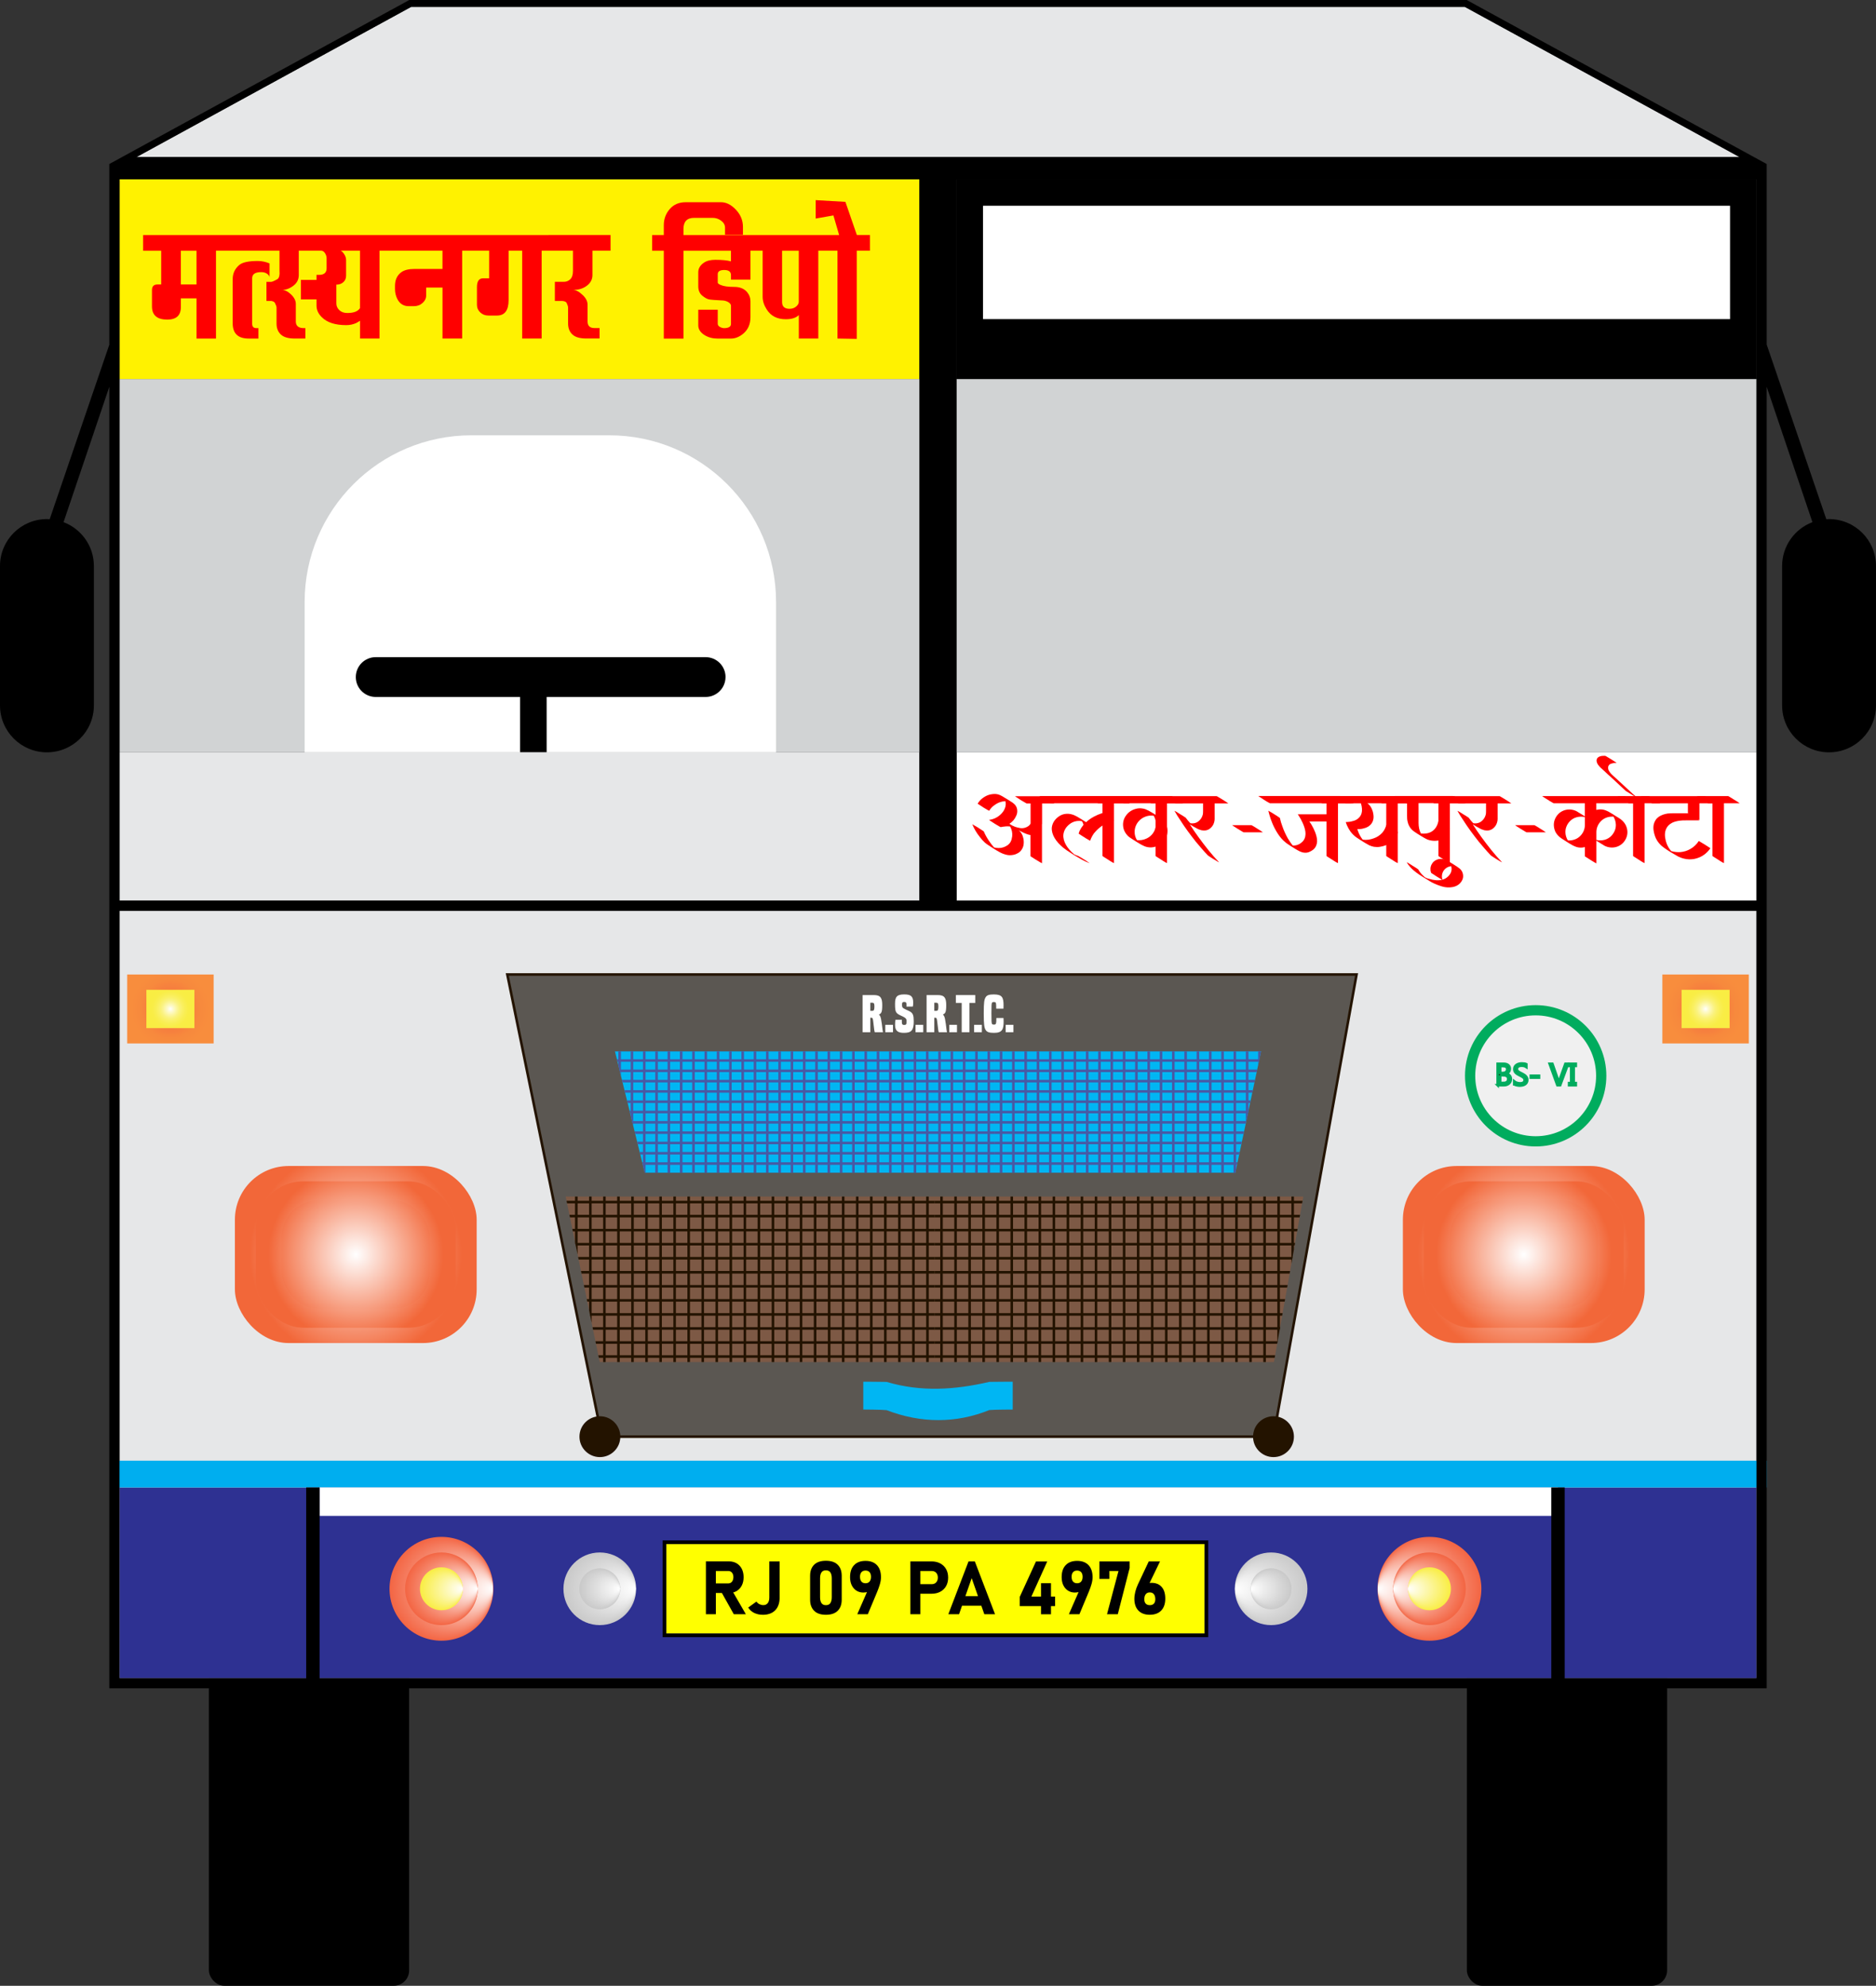 <?xml version="1.0" encoding="UTF-8"?>
<svg xmlns="http://www.w3.org/2000/svg" xmlns:xlink="http://www.w3.org/1999/xlink" viewBox="0 0 1136.15 1202.83">
  <rect x="0" y="0" width="1136.15" height="1202.83" fill="#333333" stroke="none"/>
  <defs>
    <radialGradient id="uuid-58ec975a-aa3d-40a2-a788-a9c141955c97" cx="103.2" cy="611.15" fx="103.2" fy="611.15" r="23.68" gradientUnits="userSpaceOnUse">
      <stop offset="0" stop-color="#f14942"/>
      <stop offset=".05" stop-color="#f15041"/>
      <stop offset=".28" stop-color="#f46a3f"/>
      <stop offset=".51" stop-color="#f67d3e"/>
      <stop offset=".75" stop-color="#f7893d"/>
      <stop offset="1" stop-color="#f88d3d"/>
    </radialGradient>
    <radialGradient id="uuid-2e681b8b-76c9-4d05-9bfc-194edeb8613d" cx="103.2" cy="611.15" fx="103.2" fy="611.15" r="13.15" gradientUnits="userSpaceOnUse">
      <stop offset="0" stop-color="#fff"/>
      <stop offset="0" stop-color="#fefefd"/>
      <stop offset=".14" stop-color="#fdfacc"/>
      <stop offset=".28" stop-color="#fcf6a2"/>
      <stop offset=".41" stop-color="#faf27f"/>
      <stop offset=".55" stop-color="#faf065"/>
      <stop offset=".7" stop-color="#f9ee52"/>
      <stop offset=".84" stop-color="#f9ed46"/>
      <stop offset="1" stop-color="#f9ed43"/>
    </radialGradient>
    <radialGradient id="uuid-e2d2bc62-8ecc-4376-af7e-fe26c17cc3f8" cx="1032.95" fx="1032.95" r="23.68" xlink:href="#uuid-58ec975a-aa3d-40a2-a788-a9c141955c97"/>
    <radialGradient id="uuid-61f84b64-0627-4822-ac34-756bae3711ed" cx="1032.95" cy="611.15" fx="1032.95" fy="611.15" xlink:href="#uuid-2e681b8b-76c9-4d05-9bfc-194edeb8613d"/>
    <radialGradient id="uuid-b15718f1-a6c4-4c11-b766-6bea063bf29a" cx="215.47" cy="759.89" fx="215.47" fy="759.89" r="64.17" gradientUnits="userSpaceOnUse">
      <stop offset="0" stop-color="#fff"/>
      <stop offset="1" stop-color="#f26739"/>
    </radialGradient>
    <radialGradient id="uuid-4bf2fbf4-e571-40e5-9f58-c11efde0a393" cx="215.47" cy="759.89" fx="215.47" fy="759.89" r="53.06" xlink:href="#uuid-b15718f1-a6c4-4c11-b766-6bea063bf29a"/>
    <radialGradient id="uuid-42487082-b1b7-4062-a638-557772b388a0" cx="215.47" cy="759.89" fx="215.47" fy="759.89" r="52.11" xlink:href="#uuid-b15718f1-a6c4-4c11-b766-6bea063bf29a"/>
    <clipPath id="uuid-2a582d97-2840-45a1-8f90-0c0b5f9c8b4d">
      <polygon points="771.53 825.02 363.2 825.02 342.58 724.77 789.32 724.77 771.53 825.02" style="fill: none;"/>
    </clipPath>
    <clipPath id="uuid-a3394e0d-7cbc-45ef-8eec-fedf9bb3e0bc">
      <polygon points="748.15 710.35 390.48 710.35 372.42 636.81 763.73 636.81 748.15 710.35" style="fill: none;"/>
    </clipPath>
    <radialGradient id="uuid-73bc0d68-dae1-43b6-852a-1b2da699b878" cx="363.24" cy="962.36" fx="385.18" fy="962.36" r="22.01" gradientUnits="userSpaceOnUse">
      <stop offset="0" stop-color="#fff"/>
      <stop offset="1" stop-color="#c9c9c9"/>
    </radialGradient>
    <radialGradient id="uuid-4f457386-da17-491a-8a43-4907906c13ea" cx="363.24" cy="962.36" fx="375.6" fy="962.36" r="12.4" xlink:href="#uuid-73bc0d68-dae1-43b6-852a-1b2da699b878"/>
    <radialGradient id="uuid-01f4f553-d835-4cd6-958d-ce324dfa28ae" cx="267.35" cy="962.36" fx="298.69" fy="962.36" r="31.45" gradientUnits="userSpaceOnUse">
      <stop offset="0" stop-color="#fff"/>
      <stop offset="1" stop-color="#f36543"/>
    </radialGradient>
    <radialGradient id="uuid-f1927fd6-0bda-4599-a7d2-d3c64216a767" cx="267.35" cy="962.36" fx="289.28" fy="962.36" r="22.01" xlink:href="#uuid-01f4f553-d835-4cd6-958d-ce324dfa28ae"/>
    <radialGradient id="uuid-5ae5f25f-31b5-4583-879b-c02c9c5cfc73" cx="267.35" cy="962.36" fx="280.32" fy="962.36" r="13.01" gradientUnits="userSpaceOnUse">
      <stop offset="0" stop-color="#fff"/>
      <stop offset="1" stop-color="#f9ed43"/>
    </radialGradient>
    <radialGradient id="uuid-26599b52-0bcf-401a-8760-5680abf13a14" cx="6630.67" cy="-10742.99" fx="6652.6" fy="-10742.99" r="22.01" gradientTransform="translate(7400.48 -9780.63) rotate(-180)" xlink:href="#uuid-73bc0d68-dae1-43b6-852a-1b2da699b878"/>
    <radialGradient id="uuid-a899623f-ede6-41bf-ac9c-26bb931b0082" cx="6630.67" cy="-10742.99" fx="6643.03" fy="-10742.99" r="12.4" gradientTransform="translate(7400.48 -9780.63) rotate(-180)" xlink:href="#uuid-73bc0d68-dae1-43b6-852a-1b2da699b878"/>
    <radialGradient id="uuid-e9396bc1-f2ad-4f61-9e1b-49a31d3456e6" cx="6534.77" cy="-10742.99" fx="6566.12" fy="-10742.99" r="31.45" gradientTransform="translate(7400.48 -9780.63) rotate(-180)" xlink:href="#uuid-01f4f553-d835-4cd6-958d-ce324dfa28ae"/>
    <radialGradient id="uuid-7b432060-4aeb-456e-ad7a-719e4ccf10fb" cx="6534.77" cy="-10742.99" fx="6556.71" fy="-10742.99" r="22.01" gradientTransform="translate(7400.48 -9780.63) rotate(-180)" xlink:href="#uuid-01f4f553-d835-4cd6-958d-ce324dfa28ae"/>
    <radialGradient id="uuid-e5ff9449-3805-42f8-9b64-8e844d9ced17" cx="6534.77" cy="-10742.99" fx="6547.74" fy="-10742.99" r="13.01" gradientTransform="translate(7400.48 -9780.63) rotate(-180)" xlink:href="#uuid-5ae5f25f-31b5-4583-879b-c02c9c5cfc73"/>
    <radialGradient id="uuid-c20a2f89-fbc2-4169-ab18-16f7374d29f4" cx="922.83" fx="922.83" r="64.17" xlink:href="#uuid-b15718f1-a6c4-4c11-b766-6bea063bf29a"/>
    <radialGradient id="uuid-5df94014-9cbf-43f7-8551-ed331ad564a5" cx="922.83" cy="759.89" fx="922.83" fy="759.89" r="53.06" xlink:href="#uuid-b15718f1-a6c4-4c11-b766-6bea063bf29a"/>
    <radialGradient id="uuid-54af3f41-11f4-44e2-a22f-0b543b721fa5" cx="922.83" cy="759.89" fx="922.83" fy="759.89" r="52.11" xlink:href="#uuid-b15718f1-a6c4-4c11-b766-6bea063bf29a"/>
  </defs>
  <g style="isolation: isolate;">
    <g id="uuid-122c8b4f-cf17-40e5-a360-ee28543ecc3d" data-name="Layer 2">
      <g id="uuid-46db4839-c0e9-43bc-9397-53537d399e76" data-name="Layer 1">
        <rect x="72.39" y="229.57" width="991.38" height="226.14" style="fill: #d1d3d4;"/>
        <path d="m470,364.68v91.03H184.49v-91.03c0-55.79,45.23-101.01,101.02-101.01h83.48c55.78,0,101.01,45.22,101.01,101.01Z" style="fill: #fff;"/>
        <rect id="uuid-fd3c359a-b657-4b61-a8b1-570e27281baf" data-name="Right Tyre" x="888.37" y="959.36" width="121.26" height="243.47" rx="9.34" ry="9.34"/>
        <rect id="uuid-f8a0e578-6679-480e-89af-2ff9ec6d602d" data-name="Left Tyre" x="126.52" y="959.36" width="121.26" height="243.47" rx="9.34" ry="9.34"/>
        <rect x="72.39" y="551.73" width="991.38" height="464.76" style="fill: #e6e7e8;"/>
        <rect x="72.39" y="900.98" width="991.38" height="115.51" style="fill: #2e3192;"/>
        <rect x="69.29" y="884.76" width="1000.66" height="16.22" style="fill: #00aeef;"/>
        <rect x="193.66" y="900.98" width="749.9" height="17.22" style="fill: #fff;"/>
        <rect x="403.49" y="935.25" width="326.08" height="54.22" style="fill: #ff0;"/>
        <path d="m401.3,933.07v58.59h330.44v-58.59h-330.44Zm328.26,56.4h-326.08v-54.22h326.08v54.22Z"/>
        <rect x="72.39" y="108.63" width="484.41" height="120.94" style="fill: #fff200;"/>
        <path d="m439.39,410.11c0,6.66-5.4,12.05-12.06,12.05h-96.27v33.55h-16.08v-33.55h-87.44c-6.66,0-12.06-5.39-12.06-12.05s5.4-12.06,12.06-12.06h199.8c6.66,0,12.06,5.39,12.06,12.06Z"/>
        <rect x="579.35" y="108.63" width="484.41" height="120.94"/>
        <rect x="787.22" y="-67.23" width="68.67" height="452.41" transform="translate(980.53 -662.59) rotate(90)" style="fill: #fff;"/>
        <circle cx="930.04" cy="651.63" r="39.7" style="fill: #f0f0f0; stroke: #00ac5e; stroke-miterlimit: 10; stroke-width: 6.2px;"/>
        <polygon points="307.24 590.27 821.56 590.27 771.25 870.22 364.47 870.22 307.24 590.27" style="fill: #5b5752; stroke: #231300; stroke-miterlimit: 10; stroke-width: 1.55px;"/>
        <g>
          <path d="m907.01,657.35v-13h3.7c1.12,0,2.01.28,2.67.82.66.55.99,1.27.99,2.15,0,.74-.2,1.38-.6,1.92-.4.54-.95.93-1.65,1.16v.04c.88.1,1.58.43,2.1.99.53.56.79,1.29.79,2.18,0,1.11-.4,2.01-1.2,2.7-.8.69-1.8,1.03-3.02,1.03h-3.79Zm1.52-11.62v4.2h1.56c.83,0,1.49-.2,1.97-.6.48-.4.72-.97.72-1.7,0-1.26-.83-1.89-2.49-1.89h-1.75Zm0,5.56v4.68h2.07c.89,0,1.59-.21,2.08-.63.49-.42.74-1,.74-1.74,0-1.54-1.05-2.3-3.14-2.3h-1.75Z" style="fill: #231300; stroke: #00ac5e; stroke-miterlimit: 10; stroke-width: 1.55px;"/>
          <path d="m917.05,656.82v-1.79c.21.18.45.34.74.49s.59.27.91.37c.32.1.64.18.96.23.32.05.62.08.89.08.94,0,1.64-.17,2.1-.52.46-.35.69-.85.69-1.5,0-.35-.08-.66-.23-.92-.15-.26-.37-.5-.64-.71-.27-.21-.59-.42-.96-.62-.37-.2-.77-.4-1.2-.62-.45-.23-.88-.46-1.27-.7-.39-.24-.73-.5-1.02-.78-.29-.28-.52-.61-.68-.96-.17-.36-.25-.78-.25-1.26,0-.59.13-1.11.39-1.55.26-.44.6-.8,1.02-1.08.42-.28.91-.5,1.45-.63.54-.14,1.09-.21,1.65-.21,1.28,0,2.21.15,2.8.46v1.71c-.77-.53-1.75-.8-2.96-.8-.33,0-.66.04-1,.1-.33.07-.63.18-.89.34-.26.16-.47.36-.63.61s-.24.55-.24.91c0,.33.06.62.19.86s.31.46.55.66c.24.2.54.39.88.58.35.19.75.39,1.2.62.46.23.91.47,1.32.72.42.25.78.54,1.1.84.31.31.56.65.75,1.02.18.38.28.8.28,1.29,0,.64-.12,1.18-.38,1.63-.25.44-.59.8-1.01,1.08s-.92.48-1.47.6c-.56.12-1.14.19-1.76.19-.21,0-.46-.02-.76-.05-.3-.03-.61-.08-.92-.15-.31-.06-.61-.14-.89-.23-.28-.09-.51-.2-.67-.31Z" style="fill: #231300; stroke: #00ac5e; stroke-miterlimit: 10; stroke-width: 1.55px;"/>
          <path d="m932.06,652.76h-4.95v-1.17h4.95v1.17Z" style="fill: #231300; stroke: #00ac5e; stroke-miterlimit: 10; stroke-width: 1.55px;"/>
          <path d="m949.68,644.35l-4.81,13h-1.68l-4.71-13h1.69l3.6,10.3c.11.33.2.71.26,1.15h.04c.05-.36.15-.75.3-1.17l3.67-10.29h1.64Z" style="fill: #231300; stroke: #00ac5e; stroke-miterlimit: 10; stroke-width: 1.55px;"/>
          <path d="m954.34,644.35v1.3h-1.27v10.39h1.27v1.31h-4.06v-1.31h1.27v-10.39h-1.27v-1.3h4.06Z" style="fill: #231300; stroke: #00ac5e; stroke-miterlimit: 10; stroke-width: 1.55px;"/>
        </g>
        <g>
          <path d="m529.78,625.24c-.24-.74-.33-1.19-.92-6.39-.21-2.08-.48-2.38-1.07-2.38h-.71v8.77h-4.67v-22.51h6.81c4.04,0,5.09,1.72,5.09,6.07,0,4.64-.65,4.97-1.93,5.71v.18c.24.21.51.39.71.92.33.71.65,2.05.98,4.67.45,3.66.48,4.16.68,4.82v.15h-4.97Zm-1.4-12.97c.86,0,1.19-.59,1.19-2.68,0-1.78-.39-2.23-1.31-2.23h-1.19v4.91h1.31Z" style="fill: #fff;"/>
          <path d="m536.15,625.24v-4.49h4.67v4.49h-4.67Z" style="fill: #fff;"/>
          <path d="m548.96,609.71c.03-.3.03-.45.03-.98,0-1.4-.24-1.84-1.37-1.84s-1.34.45-1.34,1.84c0,1.31.33,1.67,1.07,2.11,1.78,1.04,2.97,1.31,4.13,2.08,1.31.92,1.9,1.96,1.9,5.71,0,5.35-1.34,6.99-5.89,6.99-3.72,0-5.41-1.22-5.41-4.76,0-1.13.06-2.44.24-3.15h3.9c-.06.24-.06.51-.06.83,0,1.73.24,2.29,1.43,2.29s1.46-.39,1.46-2.29c0-1.16-.33-1.61-1.13-2.17-1.46-.98-3.33-1.43-4.55-2.53-1.22-1.07-1.31-2.85-1.31-5.83,0-4.22,1.13-5.68,5.56-5.68,4.01,0,5.44,1.16,5.44,4.97,0,1.22-.06,1.84-.24,2.41h-3.87Z" style="fill: #fff;"/>
          <path d="m554.47,625.24v-4.49h4.67v4.49h-4.67Z" style="fill: #fff;"/>
          <path d="m568.53,625.24c-.24-.74-.33-1.19-.92-6.39-.21-2.08-.48-2.38-1.07-2.38h-.71v8.77h-4.67v-22.51h6.81c4.04,0,5.09,1.72,5.09,6.07,0,4.64-.65,4.97-1.93,5.71v.18c.24.21.51.39.71.92.33.71.65,2.05.98,4.67.45,3.66.48,4.16.68,4.82v.15h-4.97Zm-1.4-12.97c.86,0,1.19-.59,1.19-2.68,0-1.78-.39-2.23-1.31-2.23h-1.19v4.91h1.31Z" style="fill: #fff;"/>
          <path d="m574.9,625.24v-4.49h4.67v4.49h-4.67Z" style="fill: #fff;"/>
          <path d="m582.43,625.24v-17.75h-3.54v-4.76h11.75v4.76h-3.54v17.75h-4.67Z" style="fill: #fff;"/>
          <path d="m589.95,625.24v-4.49h4.67v4.49h-4.67Z" style="fill: #fff;"/>
          <path d="m607.73,616.61c.06.71.09,1.4.09,2.02,0,4.79-.77,6.99-5.8,6.99-2.97,0-4.37-.48-5.14-1.84-.77-1.31-1.1-3.03-1.1-9.99s.33-8.3,1.1-9.67c.77-1.34,2.17-1.78,5-1.78,5.06,0,5.89,1.84,5.89,6.63,0,.57-.03,1.25-.06,1.99h-4.37c0-2.38-.09-3.03-.21-3.45-.09-.39-.48-.56-1.25-.56s-1.04.18-1.16.56c-.21.6-.3,1.34-.3,6.22s.09,5.68.3,6.33c.12.39.42.54,1.31.54.62,0,.95-.15,1.07-.51.3-.83.33-1.64.33-3.48h4.31Z" style="fill: #fff;"/>
          <path d="m609.07,625.24v-4.49h4.67v4.49h-4.67Z" style="fill: #fff;"/>
        </g>
        <rect x="579.36" y="455.71" width="484.41" height="89.84" style="fill: #fff;"/>
        <rect x="77.03" y="590.27" width="52.35" height="41.76" style="fill: url(#uuid-58ec975a-aa3d-40a2-a788-a9c141955c97);"/>
        <rect x="88.66" y="599.55" width="29.08" height="23.2" style="fill: url(#uuid-2e681b8b-76c9-4d05-9bfc-194edeb8613d);"/>
        <rect x="1006.77" y="590.27" width="52.35" height="41.76" style="fill: url(#uuid-e2d2bc62-8ecc-4376-af7e-fe26c17cc3f8);"/>
        <rect x="1018.41" y="599.55" width="29.08" height="23.2" style="fill: url(#uuid-61f84b64-0627-4822-ac34-756bae3711ed);"/>
        <rect x="142.26" y="706.27" width="146.42" height="107.24" rx="32.51" ry="32.51" style="fill: url(#uuid-b15718f1-a6c4-4c11-b766-6bea063bf29a);"/>
        <rect x="154.94" y="715.55" width="121.08" height="88.68" rx="28.79" ry="28.79" style="fill: url(#uuid-4bf2fbf4-e571-40e5-9f58-c11efde0a393); mix-blend-mode: screen;"/>
        <rect x="170.59" y="727.01" width="89.77" height="65.75" rx="22.19" ry="22.19" style="fill: url(#uuid-42487082-b1b7-4062-a638-557772b388a0); mix-blend-mode: screen;"/>
        <g>
          <polygon points="771.53 825.02 363.2 825.02 342.58 724.77 789.32 724.77 771.53 825.02" style="fill: #7d5945;"/>
          <g style="clip-path: url(#uuid-2a582d97-2840-45a1-8f90-0c0b5f9c8b4d);">
            <g>
              <g>
                <line x1="297.98" y1="638.79" x2="297.98" y2="911.01" style="fill: #231300; stroke: #231300; stroke-miterlimit: 10; stroke-width: 1.55px;"/>
                <line x1="306.49" y1="638.79" x2="306.49" y2="911.01" style="fill: #231300; stroke: #231300; stroke-miterlimit: 10; stroke-width: 1.55px;"/>
                <line x1="315" y1="638.79" x2="315" y2="911.01" style="fill: #231300; stroke: #231300; stroke-miterlimit: 10; stroke-width: 1.55px;"/>
                <line x1="323.5" y1="638.79" x2="323.5" y2="911.01" style="fill: #231300; stroke: #231300; stroke-miterlimit: 10; stroke-width: 1.55px;"/>
                <line x1="332.01" y1="638.79" x2="332.01" y2="911.01" style="fill: #231300; stroke: #231300; stroke-miterlimit: 10; stroke-width: 1.55px;"/>
                <line x1="340.52" y1="638.79" x2="340.52" y2="911.01" style="fill: #231300; stroke: #231300; stroke-miterlimit: 10; stroke-width: 1.55px;"/>
                <line x1="349.03" y1="638.79" x2="349.03" y2="911.01" style="fill: #231300; stroke: #231300; stroke-miterlimit: 10; stroke-width: 1.55px;"/>
                <line x1="357.53" y1="638.79" x2="357.53" y2="911.01" style="fill: #231300; stroke: #231300; stroke-miterlimit: 10; stroke-width: 1.55px;"/>
                <line x1="366.04" y1="638.79" x2="366.04" y2="911.01" style="fill: #231300; stroke: #231300; stroke-miterlimit: 10; stroke-width: 1.55px;"/>
                <line x1="374.55" y1="638.79" x2="374.55" y2="911.01" style="fill: #231300; stroke: #231300; stroke-miterlimit: 10; stroke-width: 1.55px;"/>
                <line x1="383.05" y1="638.79" x2="383.05" y2="911.01" style="fill: #231300; stroke: #231300; stroke-miterlimit: 10; stroke-width: 1.55px;"/>
                <line x1="391.56" y1="638.79" x2="391.56" y2="911.01" style="fill: #231300; stroke: #231300; stroke-miterlimit: 10; stroke-width: 1.55px;"/>
                <line x1="400.07" y1="638.79" x2="400.07" y2="911.01" style="fill: #231300; stroke: #231300; stroke-miterlimit: 10; stroke-width: 1.55px;"/>
                <line x1="408.57" y1="638.79" x2="408.57" y2="911.01" style="fill: #231300; stroke: #231300; stroke-miterlimit: 10; stroke-width: 1.55px;"/>
                <line x1="417.08" y1="638.79" x2="417.08" y2="911.01" style="fill: #231300; stroke: #231300; stroke-miterlimit: 10; stroke-width: 1.55px;"/>
                <line x1="425.59" y1="638.79" x2="425.59" y2="911.01" style="fill: #231300; stroke: #231300; stroke-miterlimit: 10; stroke-width: 1.55px;"/>
                <line x1="434.09" y1="638.79" x2="434.09" y2="911.01" style="fill: #231300; stroke: #231300; stroke-miterlimit: 10; stroke-width: 1.55px;"/>
                <line x1="442.6" y1="638.79" x2="442.6" y2="911.01" style="fill: #231300; stroke: #231300; stroke-miterlimit: 10; stroke-width: 1.55px;"/>
                <line x1="451.11" y1="638.79" x2="451.11" y2="911.01" style="fill: #231300; stroke: #231300; stroke-miterlimit: 10; stroke-width: 1.55px;"/>
                <line x1="459.61" y1="638.79" x2="459.61" y2="911.01" style="fill: #231300; stroke: #231300; stroke-miterlimit: 10; stroke-width: 1.55px;"/>
                <line x1="468.12" y1="638.79" x2="468.12" y2="911.01" style="fill: #231300; stroke: #231300; stroke-miterlimit: 10; stroke-width: 1.55px;"/>
                <line x1="476.63" y1="638.79" x2="476.63" y2="911.01" style="fill: #231300; stroke: #231300; stroke-miterlimit: 10; stroke-width: 1.55px;"/>
                <line x1="485.13" y1="638.79" x2="485.13" y2="911.01" style="fill: #231300; stroke: #231300; stroke-miterlimit: 10; stroke-width: 1.55px;"/>
                <line x1="493.64" y1="638.79" x2="493.64" y2="911.01" style="fill: #231300; stroke: #231300; stroke-miterlimit: 10; stroke-width: 1.55px;"/>
                <line x1="502.15" y1="638.79" x2="502.15" y2="911.01" style="fill: #231300; stroke: #231300; stroke-miterlimit: 10; stroke-width: 1.55px;"/>
                <line x1="510.65" y1="638.79" x2="510.65" y2="911.01" style="fill: #231300; stroke: #231300; stroke-miterlimit: 10; stroke-width: 1.55px;"/>
                <line x1="519.16" y1="638.79" x2="519.16" y2="911.01" style="fill: #231300; stroke: #231300; stroke-miterlimit: 10; stroke-width: 1.55px;"/>
                <line x1="527.67" y1="638.79" x2="527.67" y2="911.01" style="fill: #231300; stroke: #231300; stroke-miterlimit: 10; stroke-width: 1.55px;"/>
                <line x1="536.17" y1="638.79" x2="536.17" y2="911.01" style="fill: #231300; stroke: #231300; stroke-miterlimit: 10; stroke-width: 1.55px;"/>
                <line x1="544.68" y1="638.79" x2="544.68" y2="911.01" style="fill: #231300; stroke: #231300; stroke-miterlimit: 10; stroke-width: 1.55px;"/>
                <line x1="553.19" y1="638.79" x2="553.19" y2="911.01" style="fill: #231300; stroke: #231300; stroke-miterlimit: 10; stroke-width: 1.55px;"/>
                <line x1="561.69" y1="638.79" x2="561.69" y2="911.01" style="fill: #231300; stroke: #231300; stroke-miterlimit: 10; stroke-width: 1.55px;"/>
                <line x1="293.73" y1="906.75" x2="565.95" y2="906.75" style="fill: #231300; stroke: #231300; stroke-miterlimit: 10; stroke-width: 1.55px;"/>
                <line x1="293.73" y1="898.25" x2="565.95" y2="898.25" style="fill: #231300; stroke: #231300; stroke-miterlimit: 10; stroke-width: 1.55px;"/>
                <line x1="293.73" y1="889.74" x2="565.95" y2="889.74" style="fill: #231300; stroke: #231300; stroke-miterlimit: 10; stroke-width: 1.55px;"/>
                <line x1="293.73" y1="881.23" x2="565.95" y2="881.23" style="fill: #231300; stroke: #231300; stroke-miterlimit: 10; stroke-width: 1.55px;"/>
                <line x1="293.73" y1="872.73" x2="565.95" y2="872.73" style="fill: #231300; stroke: #231300; stroke-miterlimit: 10; stroke-width: 1.55px;"/>
                <line x1="293.73" y1="864.22" x2="565.95" y2="864.22" style="fill: #231300; stroke: #231300; stroke-miterlimit: 10; stroke-width: 1.55px;"/>
                <line x1="293.73" y1="855.71" x2="565.95" y2="855.71" style="fill: #231300; stroke: #231300; stroke-miterlimit: 10; stroke-width: 1.55px;"/>
                <line x1="293.73" y1="847.21" x2="565.95" y2="847.21" style="fill: #231300; stroke: #231300; stroke-miterlimit: 10; stroke-width: 1.55px;"/>
                <line x1="293.73" y1="838.7" x2="565.95" y2="838.7" style="fill: #231300; stroke: #231300; stroke-miterlimit: 10; stroke-width: 1.55px;"/>
                <line x1="293.73" y1="830.19" x2="565.95" y2="830.19" style="fill: #231300; stroke: #231300; stroke-miterlimit: 10; stroke-width: 1.55px;"/>
                <line x1="293.73" y1="821.69" x2="565.95" y2="821.69" style="fill: #231300; stroke: #231300; stroke-miterlimit: 10; stroke-width: 1.55px;"/>
                <line x1="293.73" y1="813.18" x2="565.95" y2="813.18" style="fill: #231300; stroke: #231300; stroke-miterlimit: 10; stroke-width: 1.55px;"/>
                <line x1="293.73" y1="804.67" x2="565.95" y2="804.67" style="fill: #231300; stroke: #231300; stroke-miterlimit: 10; stroke-width: 1.55px;"/>
                <line x1="293.73" y1="796.17" x2="565.95" y2="796.17" style="fill: #231300; stroke: #231300; stroke-miterlimit: 10; stroke-width: 1.55px;"/>
                <line x1="293.73" y1="787.66" x2="565.95" y2="787.66" style="fill: #231300; stroke: #231300; stroke-miterlimit: 10; stroke-width: 1.55px;"/>
                <line x1="293.73" y1="779.15" x2="565.95" y2="779.15" style="fill: #231300; stroke: #231300; stroke-miterlimit: 10; stroke-width: 1.55px;"/>
                <line x1="293.73" y1="770.64" x2="565.95" y2="770.64" style="fill: #231300; stroke: #231300; stroke-miterlimit: 10; stroke-width: 1.55px;"/>
                <line x1="293.73" y1="762.14" x2="565.95" y2="762.14" style="fill: #231300; stroke: #231300; stroke-miterlimit: 10; stroke-width: 1.55px;"/>
                <line x1="293.73" y1="753.63" x2="565.95" y2="753.63" style="fill: #231300; stroke: #231300; stroke-miterlimit: 10; stroke-width: 1.55px;"/>
                <line x1="293.73" y1="745.12" x2="565.95" y2="745.12" style="fill: #231300; stroke: #231300; stroke-miterlimit: 10; stroke-width: 1.55px;"/>
                <line x1="293.73" y1="736.62" x2="565.95" y2="736.62" style="fill: #231300; stroke: #231300; stroke-miterlimit: 10; stroke-width: 1.55px;"/>
                <line x1="293.73" y1="728.11" x2="565.95" y2="728.11" style="fill: #231300; stroke: #231300; stroke-miterlimit: 10; stroke-width: 1.55px;"/>
                <line x1="293.73" y1="719.6" x2="565.95" y2="719.6" style="fill: #231300; stroke: #231300; stroke-miterlimit: 10; stroke-width: 1.55px;"/>
                <line x1="293.73" y1="711.1" x2="565.95" y2="711.1" style="fill: #231300; stroke: #231300; stroke-miterlimit: 10; stroke-width: 1.55px;"/>
                <line x1="293.73" y1="702.59" x2="565.95" y2="702.59" style="fill: #231300; stroke: #231300; stroke-miterlimit: 10; stroke-width: 1.55px;"/>
                <line x1="293.73" y1="694.08" x2="565.95" y2="694.08" style="fill: #231300; stroke: #231300; stroke-miterlimit: 10; stroke-width: 1.55px;"/>
                <line x1="293.73" y1="685.58" x2="565.95" y2="685.58" style="fill: #231300; stroke: #231300; stroke-miterlimit: 10; stroke-width: 1.55px;"/>
                <line x1="293.73" y1="677.07" x2="565.95" y2="677.07" style="fill: #231300; stroke: #231300; stroke-miterlimit: 10; stroke-width: 1.55px;"/>
                <line x1="293.73" y1="668.56" x2="565.95" y2="668.56" style="fill: #231300; stroke: #231300; stroke-miterlimit: 10; stroke-width: 1.55px;"/>
                <line x1="293.73" y1="660.06" x2="565.95" y2="660.06" style="fill: #231300; stroke: #231300; stroke-miterlimit: 10; stroke-width: 1.55px;"/>
                <line x1="293.73" y1="651.55" x2="565.95" y2="651.55" style="fill: #231300; stroke: #231300; stroke-miterlimit: 10; stroke-width: 1.55px;"/>
                <line x1="293.73" y1="643.04" x2="565.95" y2="643.04" style="fill: #231300; stroke: #231300; stroke-miterlimit: 10; stroke-width: 1.55px;"/>
              </g>
              <g>
                <line x1="570.2" y1="638.79" x2="570.2" y2="911.01" style="fill: #231300; stroke: #231300; stroke-miterlimit: 10; stroke-width: 1.55px;"/>
                <line x1="578.71" y1="638.79" x2="578.71" y2="911.01" style="fill: #231300; stroke: #231300; stroke-miterlimit: 10; stroke-width: 1.55px;"/>
                <line x1="587.22" y1="638.79" x2="587.22" y2="911.01" style="fill: #231300; stroke: #231300; stroke-miterlimit: 10; stroke-width: 1.55px;"/>
                <line x1="595.72" y1="638.79" x2="595.72" y2="911.01" style="fill: #231300; stroke: #231300; stroke-miterlimit: 10; stroke-width: 1.55px;"/>
                <line x1="604.23" y1="638.79" x2="604.23" y2="911.01" style="fill: #231300; stroke: #231300; stroke-miterlimit: 10; stroke-width: 1.55px;"/>
                <line x1="612.74" y1="638.79" x2="612.74" y2="911.01" style="fill: #231300; stroke: #231300; stroke-miterlimit: 10; stroke-width: 1.55px;"/>
                <line x1="621.24" y1="638.79" x2="621.24" y2="911.01" style="fill: #231300; stroke: #231300; stroke-miterlimit: 10; stroke-width: 1.55px;"/>
                <line x1="629.75" y1="638.79" x2="629.75" y2="911.01" style="fill: #231300; stroke: #231300; stroke-miterlimit: 10; stroke-width: 1.55px;"/>
                <line x1="638.26" y1="638.79" x2="638.26" y2="911.01" style="fill: #231300; stroke: #231300; stroke-miterlimit: 10; stroke-width: 1.55px;"/>
                <line x1="646.76" y1="638.79" x2="646.76" y2="911.01" style="fill: #231300; stroke: #231300; stroke-miterlimit: 10; stroke-width: 1.55px;"/>
                <line x1="655.27" y1="638.79" x2="655.27" y2="911.01" style="fill: #231300; stroke: #231300; stroke-miterlimit: 10; stroke-width: 1.55px;"/>
                <line x1="663.78" y1="638.79" x2="663.78" y2="911.01" style="fill: #231300; stroke: #231300; stroke-miterlimit: 10; stroke-width: 1.55px;"/>
                <line x1="672.28" y1="638.79" x2="672.28" y2="911.01" style="fill: #231300; stroke: #231300; stroke-miterlimit: 10; stroke-width: 1.55px;"/>
                <line x1="680.79" y1="638.79" x2="680.79" y2="911.01" style="fill: #231300; stroke: #231300; stroke-miterlimit: 10; stroke-width: 1.55px;"/>
                <line x1="689.3" y1="638.79" x2="689.3" y2="911.01" style="fill: #231300; stroke: #231300; stroke-miterlimit: 10; stroke-width: 1.55px;"/>
                <line x1="697.8" y1="638.79" x2="697.8" y2="911.01" style="fill: #231300; stroke: #231300; stroke-miterlimit: 10; stroke-width: 1.55px;"/>
                <line x1="706.31" y1="638.79" x2="706.31" y2="911.01" style="fill: #231300; stroke: #231300; stroke-miterlimit: 10; stroke-width: 1.55px;"/>
                <line x1="714.82" y1="638.79" x2="714.82" y2="911.01" style="fill: #231300; stroke: #231300; stroke-miterlimit: 10; stroke-width: 1.55px;"/>
                <line x1="723.32" y1="638.79" x2="723.32" y2="911.01" style="fill: #231300; stroke: #231300; stroke-miterlimit: 10; stroke-width: 1.55px;"/>
                <line x1="731.83" y1="638.79" x2="731.83" y2="911.01" style="fill: #231300; stroke: #231300; stroke-miterlimit: 10; stroke-width: 1.55px;"/>
                <line x1="740.34" y1="638.79" x2="740.34" y2="911.01" style="fill: #231300; stroke: #231300; stroke-miterlimit: 10; stroke-width: 1.55px;"/>
                <line x1="748.84" y1="638.79" x2="748.84" y2="911.01" style="fill: #231300; stroke: #231300; stroke-miterlimit: 10; stroke-width: 1.55px;"/>
                <line x1="757.35" y1="638.79" x2="757.35" y2="911.01" style="fill: #231300; stroke: #231300; stroke-miterlimit: 10; stroke-width: 1.55px;"/>
                <line x1="765.86" y1="638.79" x2="765.86" y2="911.01" style="fill: #231300; stroke: #231300; stroke-miterlimit: 10; stroke-width: 1.55px;"/>
                <line x1="774.36" y1="638.79" x2="774.36" y2="911.01" style="fill: #231300; stroke: #231300; stroke-miterlimit: 10; stroke-width: 1.55px;"/>
                <line x1="782.87" y1="638.79" x2="782.87" y2="911.01" style="fill: #231300; stroke: #231300; stroke-miterlimit: 10; stroke-width: 1.55px;"/>
                <line x1="791.38" y1="638.79" x2="791.38" y2="911.01" style="fill: #231300; stroke: #231300; stroke-miterlimit: 10; stroke-width: 1.55px;"/>
                <line x1="799.88" y1="638.79" x2="799.88" y2="911.01" style="fill: #231300; stroke: #231300; stroke-miterlimit: 10; stroke-width: 1.55px;"/>
                <line x1="808.39" y1="638.79" x2="808.39" y2="911.01" style="fill: #231300; stroke: #231300; stroke-miterlimit: 10; stroke-width: 1.55px;"/>
                <line x1="816.9" y1="638.79" x2="816.9" y2="911.01" style="fill: #231300; stroke: #231300; stroke-miterlimit: 10; stroke-width: 1.55px;"/>
                <line x1="825.41" y1="638.79" x2="825.41" y2="911.01" style="fill: #231300; stroke: #231300; stroke-miterlimit: 10; stroke-width: 1.55px;"/>
                <line x1="833.91" y1="638.79" x2="833.91" y2="911.01" style="fill: #231300; stroke: #231300; stroke-miterlimit: 10; stroke-width: 1.55px;"/>
                <line x1="565.95" y1="906.75" x2="838.17" y2="906.75" style="fill: #231300; stroke: #231300; stroke-miterlimit: 10; stroke-width: 1.55px;"/>
                <line x1="565.95" y1="898.25" x2="838.17" y2="898.25" style="fill: #231300; stroke: #231300; stroke-miterlimit: 10; stroke-width: 1.55px;"/>
                <line x1="565.95" y1="889.74" x2="838.17" y2="889.74" style="fill: #231300; stroke: #231300; stroke-miterlimit: 10; stroke-width: 1.55px;"/>
                <line x1="565.95" y1="881.23" x2="838.17" y2="881.23" style="fill: #231300; stroke: #231300; stroke-miterlimit: 10; stroke-width: 1.55px;"/>
                <line x1="565.95" y1="872.73" x2="838.17" y2="872.73" style="fill: #231300; stroke: #231300; stroke-miterlimit: 10; stroke-width: 1.55px;"/>
                <line x1="565.95" y1="864.22" x2="838.17" y2="864.22" style="fill: #231300; stroke: #231300; stroke-miterlimit: 10; stroke-width: 1.55px;"/>
                <line x1="565.95" y1="855.71" x2="838.17" y2="855.71" style="fill: #231300; stroke: #231300; stroke-miterlimit: 10; stroke-width: 1.55px;"/>
                <line x1="565.95" y1="847.21" x2="838.17" y2="847.21" style="fill: #231300; stroke: #231300; stroke-miterlimit: 10; stroke-width: 1.55px;"/>
                <line x1="565.95" y1="838.7" x2="838.17" y2="838.7" style="fill: #231300; stroke: #231300; stroke-miterlimit: 10; stroke-width: 1.55px;"/>
                <line x1="565.95" y1="830.19" x2="838.17" y2="830.19" style="fill: #231300; stroke: #231300; stroke-miterlimit: 10; stroke-width: 1.55px;"/>
                <line x1="565.95" y1="821.69" x2="838.17" y2="821.69" style="fill: #231300; stroke: #231300; stroke-miterlimit: 10; stroke-width: 1.55px;"/>
                <line x1="565.95" y1="813.18" x2="838.17" y2="813.18" style="fill: #231300; stroke: #231300; stroke-miterlimit: 10; stroke-width: 1.55px;"/>
                <line x1="565.95" y1="804.67" x2="838.17" y2="804.67" style="fill: #231300; stroke: #231300; stroke-miterlimit: 10; stroke-width: 1.55px;"/>
                <line x1="565.95" y1="796.17" x2="838.17" y2="796.17" style="fill: #231300; stroke: #231300; stroke-miterlimit: 10; stroke-width: 1.55px;"/>
                <line x1="565.95" y1="787.66" x2="838.17" y2="787.66" style="fill: #231300; stroke: #231300; stroke-miterlimit: 10; stroke-width: 1.55px;"/>
                <line x1="565.95" y1="779.15" x2="838.17" y2="779.15" style="fill: #231300; stroke: #231300; stroke-miterlimit: 10; stroke-width: 1.55px;"/>
                <line x1="565.95" y1="770.64" x2="838.17" y2="770.64" style="fill: #231300; stroke: #231300; stroke-miterlimit: 10; stroke-width: 1.55px;"/>
                <line x1="565.95" y1="762.14" x2="838.17" y2="762.14" style="fill: #231300; stroke: #231300; stroke-miterlimit: 10; stroke-width: 1.55px;"/>
                <line x1="565.95" y1="753.63" x2="838.17" y2="753.63" style="fill: #231300; stroke: #231300; stroke-miterlimit: 10; stroke-width: 1.55px;"/>
                <line x1="565.95" y1="745.12" x2="838.17" y2="745.12" style="fill: #231300; stroke: #231300; stroke-miterlimit: 10; stroke-width: 1.55px;"/>
                <line x1="565.95" y1="736.62" x2="838.17" y2="736.62" style="fill: #231300; stroke: #231300; stroke-miterlimit: 10; stroke-width: 1.55px;"/>
                <line x1="565.95" y1="728.11" x2="838.17" y2="728.11" style="fill: #231300; stroke: #231300; stroke-miterlimit: 10; stroke-width: 1.55px;"/>
                <line x1="565.95" y1="719.6" x2="838.17" y2="719.6" style="fill: #231300; stroke: #231300; stroke-miterlimit: 10; stroke-width: 1.55px;"/>
                <line x1="565.95" y1="711.1" x2="838.17" y2="711.1" style="fill: #231300; stroke: #231300; stroke-miterlimit: 10; stroke-width: 1.55px;"/>
                <line x1="565.95" y1="702.59" x2="838.17" y2="702.59" style="fill: #231300; stroke: #231300; stroke-miterlimit: 10; stroke-width: 1.55px;"/>
                <line x1="565.95" y1="694.08" x2="838.17" y2="694.08" style="fill: #231300; stroke: #231300; stroke-miterlimit: 10; stroke-width: 1.55px;"/>
                <line x1="565.95" y1="685.58" x2="838.17" y2="685.58" style="fill: #231300; stroke: #231300; stroke-miterlimit: 10; stroke-width: 1.55px;"/>
                <line x1="565.95" y1="677.07" x2="838.17" y2="677.07" style="fill: #231300; stroke: #231300; stroke-miterlimit: 10; stroke-width: 1.55px;"/>
                <line x1="565.95" y1="668.56" x2="838.17" y2="668.56" style="fill: #231300; stroke: #231300; stroke-miterlimit: 10; stroke-width: 1.55px;"/>
                <line x1="565.95" y1="660.06" x2="838.17" y2="660.06" style="fill: #231300; stroke: #231300; stroke-miterlimit: 10; stroke-width: 1.55px;"/>
                <line x1="565.95" y1="651.55" x2="838.17" y2="651.55" style="fill: #231300; stroke: #231300; stroke-miterlimit: 10; stroke-width: 1.55px;"/>
                <line x1="565.95" y1="643.04" x2="838.17" y2="643.04" style="fill: #231300; stroke: #231300; stroke-miterlimit: 10; stroke-width: 1.55px;"/>
              </g>
            </g>
          </g>
        </g>
        <g>
          <polygon points="748.15 710.35 390.48 710.35 372.42 636.81 763.73 636.81 748.15 710.35" style="fill: #00b6f3;"/>
          <g style="clip-path: url(#uuid-a3394e0d-7cbc-45ef-8eec-fedf9bb3e0bc);">
            <g>
              <g>
                <line x1="367.83" y1="570.6" x2="367.83" y2="770.31" style="fill: none; stroke: #4859a4; stroke-miterlimit: 10; stroke-width: 1.55px;"/>
                <line x1="375.28" y1="570.6" x2="375.28" y2="770.31" style="fill: none; stroke: #4859a4; stroke-miterlimit: 10; stroke-width: 1.55px;"/>
                <line x1="382.73" y1="570.6" x2="382.73" y2="770.31" style="fill: none; stroke: #4859a4; stroke-miterlimit: 10; stroke-width: 1.55px;"/>
                <line x1="390.18" y1="570.6" x2="390.18" y2="770.31" style="fill: none; stroke: #4859a4; stroke-miterlimit: 10; stroke-width: 1.55px;"/>
                <line x1="397.63" y1="570.6" x2="397.63" y2="770.31" style="fill: none; stroke: #4859a4; stroke-miterlimit: 10; stroke-width: 1.55px;"/>
                <line x1="405.08" y1="570.6" x2="405.08" y2="770.31" style="fill: none; stroke: #4859a4; stroke-miterlimit: 10; stroke-width: 1.55px;"/>
                <line x1="412.54" y1="570.6" x2="412.54" y2="770.31" style="fill: none; stroke: #4859a4; stroke-miterlimit: 10; stroke-width: 1.55px;"/>
                <line x1="419.99" y1="570.6" x2="419.99" y2="770.31" style="fill: none; stroke: #4859a4; stroke-miterlimit: 10; stroke-width: 1.55px;"/>
                <line x1="427.44" y1="570.6" x2="427.44" y2="770.31" style="fill: none; stroke: #4859a4; stroke-miterlimit: 10; stroke-width: 1.55px;"/>
                <line x1="434.89" y1="570.6" x2="434.89" y2="770.31" style="fill: none; stroke: #4859a4; stroke-miterlimit: 10; stroke-width: 1.55px;"/>
                <line x1="442.34" y1="570.6" x2="442.34" y2="770.31" style="fill: none; stroke: #4859a4; stroke-miterlimit: 10; stroke-width: 1.55px;"/>
                <line x1="449.79" y1="570.6" x2="449.79" y2="770.31" style="fill: none; stroke: #4859a4; stroke-miterlimit: 10; stroke-width: 1.55px;"/>
                <line x1="457.24" y1="570.6" x2="457.24" y2="770.31" style="fill: none; stroke: #4859a4; stroke-miterlimit: 10; stroke-width: 1.55px;"/>
                <line x1="464.7" y1="570.6" x2="464.7" y2="770.31" style="fill: none; stroke: #4859a4; stroke-miterlimit: 10; stroke-width: 1.55px;"/>
                <line x1="472.15" y1="570.6" x2="472.15" y2="770.31" style="fill: none; stroke: #4859a4; stroke-miterlimit: 10; stroke-width: 1.55px;"/>
                <line x1="479.6" y1="570.6" x2="479.6" y2="770.31" style="fill: none; stroke: #4859a4; stroke-miterlimit: 10; stroke-width: 1.55px;"/>
                <line x1="487.05" y1="570.6" x2="487.05" y2="770.31" style="fill: none; stroke: #4859a4; stroke-miterlimit: 10; stroke-width: 1.55px;"/>
                <line x1="494.5" y1="570.6" x2="494.5" y2="770.31" style="fill: none; stroke: #4859a4; stroke-miterlimit: 10; stroke-width: 1.55px;"/>
                <line x1="501.95" y1="570.6" x2="501.95" y2="770.31" style="fill: none; stroke: #4859a4; stroke-miterlimit: 10; stroke-width: 1.55px;"/>
                <line x1="509.4" y1="570.6" x2="509.4" y2="770.31" style="fill: none; stroke: #4859a4; stroke-miterlimit: 10; stroke-width: 1.55px;"/>
                <line x1="516.85" y1="570.6" x2="516.85" y2="770.31" style="fill: none; stroke: #4859a4; stroke-miterlimit: 10; stroke-width: 1.55px;"/>
                <line x1="524.31" y1="570.6" x2="524.31" y2="770.31" style="fill: none; stroke: #4859a4; stroke-miterlimit: 10; stroke-width: 1.55px;"/>
                <line x1="531.76" y1="570.6" x2="531.76" y2="770.31" style="fill: none; stroke: #4859a4; stroke-miterlimit: 10; stroke-width: 1.55px;"/>
                <line x1="539.21" y1="570.6" x2="539.21" y2="770.31" style="fill: none; stroke: #4859a4; stroke-miterlimit: 10; stroke-width: 1.55px;"/>
                <line x1="546.66" y1="570.6" x2="546.66" y2="770.31" style="fill: none; stroke: #4859a4; stroke-miterlimit: 10; stroke-width: 1.55px;"/>
                <line x1="554.11" y1="570.6" x2="554.11" y2="770.31" style="fill: none; stroke: #4859a4; stroke-miterlimit: 10; stroke-width: 1.55px;"/>
                <line x1="561.56" y1="570.6" x2="561.56" y2="770.31" style="fill: none; stroke: #4859a4; stroke-miterlimit: 10; stroke-width: 1.55px;"/>
                <line x1="569.01" y1="570.6" x2="569.01" y2="770.31" style="fill: none; stroke: #4859a4; stroke-miterlimit: 10; stroke-width: 1.55px;"/>
                <line x1="576.47" y1="570.6" x2="576.47" y2="770.31" style="fill: none; stroke: #4859a4; stroke-miterlimit: 10; stroke-width: 1.55px;"/>
                <line x1="583.92" y1="570.6" x2="583.92" y2="770.31" style="fill: none; stroke: #4859a4; stroke-miterlimit: 10; stroke-width: 1.55px;"/>
                <line x1="591.37" y1="570.6" x2="591.37" y2="770.31" style="fill: none; stroke: #4859a4; stroke-miterlimit: 10; stroke-width: 1.55px;"/>
                <line x1="598.82" y1="570.6" x2="598.82" y2="770.31" style="fill: none; stroke: #4859a4; stroke-miterlimit: 10; stroke-width: 1.55px;"/>
                <line x1="364.1" y1="767.19" x2="602.55" y2="767.19" style="fill: none; stroke: #4859a4; stroke-miterlimit: 10; stroke-width: 1.55px;"/>
                <line x1="364.1" y1="760.95" x2="602.55" y2="760.95" style="fill: none; stroke: #4859a4; stroke-miterlimit: 10; stroke-width: 1.55px;"/>
                <line x1="364.1" y1="754.71" x2="602.55" y2="754.71" style="fill: none; stroke: #4859a4; stroke-miterlimit: 10; stroke-width: 1.55px;"/>
                <line x1="364.1" y1="748.47" x2="602.55" y2="748.47" style="fill: none; stroke: #4859a4; stroke-miterlimit: 10; stroke-width: 1.55px;"/>
                <line x1="364.1" y1="742.23" x2="602.55" y2="742.23" style="fill: none; stroke: #4859a4; stroke-miterlimit: 10; stroke-width: 1.55px;"/>
                <line x1="364.1" y1="735.99" x2="602.55" y2="735.99" style="fill: none; stroke: #4859a4; stroke-miterlimit: 10; stroke-width: 1.55px;"/>
                <line x1="364.1" y1="729.75" x2="602.55" y2="729.75" style="fill: none; stroke: #4859a4; stroke-miterlimit: 10; stroke-width: 1.55px;"/>
                <line x1="364.1" y1="723.51" x2="602.55" y2="723.51" style="fill: none; stroke: #4859a4; stroke-miterlimit: 10; stroke-width: 1.55px;"/>
                <line x1="364.1" y1="717.27" x2="602.55" y2="717.27" style="fill: none; stroke: #4859a4; stroke-miterlimit: 10; stroke-width: 1.55px;"/>
                <line x1="364.1" y1="711.03" x2="602.55" y2="711.03" style="fill: none; stroke: #4859a4; stroke-miterlimit: 10; stroke-width: 1.55px;"/>
                <line x1="364.1" y1="704.78" x2="602.55" y2="704.78" style="fill: none; stroke: #4859a4; stroke-miterlimit: 10; stroke-width: 1.55px;"/>
                <line x1="364.1" y1="698.54" x2="602.55" y2="698.54" style="fill: none; stroke: #4859a4; stroke-miterlimit: 10; stroke-width: 1.55px;"/>
                <line x1="364.1" y1="692.3" x2="602.55" y2="692.3" style="fill: none; stroke: #4859a4; stroke-miterlimit: 10; stroke-width: 1.55px;"/>
                <line x1="364.1" y1="686.06" x2="602.55" y2="686.06" style="fill: none; stroke: #4859a4; stroke-miterlimit: 10; stroke-width: 1.55px;"/>
                <line x1="364.1" y1="679.82" x2="602.55" y2="679.82" style="fill: none; stroke: #4859a4; stroke-miterlimit: 10; stroke-width: 1.55px;"/>
                <line x1="364.1" y1="673.58" x2="602.55" y2="673.58" style="fill: none; stroke: #4859a4; stroke-miterlimit: 10; stroke-width: 1.55px;"/>
                <line x1="364.1" y1="667.34" x2="602.55" y2="667.34" style="fill: none; stroke: #4859a4; stroke-miterlimit: 10; stroke-width: 1.55px;"/>
                <line x1="364.1" y1="661.1" x2="602.55" y2="661.1" style="fill: none; stroke: #4859a4; stroke-miterlimit: 10; stroke-width: 1.55px;"/>
                <line x1="364.1" y1="654.86" x2="602.55" y2="654.86" style="fill: none; stroke: #4859a4; stroke-miterlimit: 10; stroke-width: 1.55px;"/>
                <line x1="364.1" y1="648.62" x2="602.55" y2="648.62" style="fill: none; stroke: #4859a4; stroke-miterlimit: 10; stroke-width: 1.55px;"/>
                <line x1="364.1" y1="642.37" x2="602.55" y2="642.37" style="fill: none; stroke: #4859a4; stroke-miterlimit: 10; stroke-width: 1.55px;"/>
                <line x1="364.1" y1="636.13" x2="602.55" y2="636.13" style="fill: none; stroke: #4859a4; stroke-miterlimit: 10; stroke-width: 1.55px;"/>
                <line x1="364.1" y1="629.89" x2="602.55" y2="629.89" style="fill: none; stroke: #4859a4; stroke-miterlimit: 10; stroke-width: 1.55px;"/>
                <line x1="364.1" y1="623.65" x2="602.55" y2="623.65" style="fill: none; stroke: #4859a4; stroke-miterlimit: 10; stroke-width: 1.55px;"/>
                <line x1="364.1" y1="617.41" x2="602.55" y2="617.41" style="fill: none; stroke: #4859a4; stroke-miterlimit: 10; stroke-width: 1.55px;"/>
                <line x1="364.1" y1="611.17" x2="602.55" y2="611.17" style="fill: none; stroke: #4859a4; stroke-miterlimit: 10; stroke-width: 1.55px;"/>
                <line x1="364.1" y1="604.93" x2="602.55" y2="604.93" style="fill: none; stroke: #4859a4; stroke-miterlimit: 10; stroke-width: 1.55px;"/>
                <line x1="364.1" y1="598.69" x2="602.55" y2="598.69" style="fill: none; stroke: #4859a4; stroke-miterlimit: 10; stroke-width: 1.55px;"/>
                <line x1="364.1" y1="592.45" x2="602.55" y2="592.45" style="fill: none; stroke: #4859a4; stroke-miterlimit: 10; stroke-width: 1.55px;"/>
                <line x1="364.1" y1="586.21" x2="602.55" y2="586.21" style="fill: none; stroke: #4859a4; stroke-miterlimit: 10; stroke-width: 1.55px;"/>
                <line x1="364.1" y1="579.97" x2="602.55" y2="579.97" style="fill: none; stroke: #4859a4; stroke-miterlimit: 10; stroke-width: 1.55px;"/>
                <line x1="364.1" y1="573.72" x2="602.55" y2="573.72" style="fill: none; stroke: #4859a4; stroke-miterlimit: 10; stroke-width: 1.55px;"/>
              </g>
              <g>
                <line x1="606.27" y1="570.6" x2="606.27" y2="770.31" style="fill: none; stroke: #4859a4; stroke-miterlimit: 10; stroke-width: 1.55px;"/>
                <line x1="613.72" y1="570.6" x2="613.72" y2="770.31" style="fill: none; stroke: #4859a4; stroke-miterlimit: 10; stroke-width: 1.55px;"/>
                <line x1="621.17" y1="570.6" x2="621.17" y2="770.31" style="fill: none; stroke: #4859a4; stroke-miterlimit: 10; stroke-width: 1.55px;"/>
                <line x1="628.63" y1="570.6" x2="628.63" y2="770.31" style="fill: none; stroke: #4859a4; stroke-miterlimit: 10; stroke-width: 1.55px;"/>
                <line x1="636.08" y1="570.6" x2="636.08" y2="770.31" style="fill: none; stroke: #4859a4; stroke-miterlimit: 10; stroke-width: 1.55px;"/>
                <line x1="643.53" y1="570.6" x2="643.53" y2="770.31" style="fill: none; stroke: #4859a4; stroke-miterlimit: 10; stroke-width: 1.55px;"/>
                <line x1="650.98" y1="570.6" x2="650.98" y2="770.31" style="fill: none; stroke: #4859a4; stroke-miterlimit: 10; stroke-width: 1.55px;"/>
                <line x1="658.43" y1="570.6" x2="658.43" y2="770.31" style="fill: none; stroke: #4859a4; stroke-miterlimit: 10; stroke-width: 1.55px;"/>
                <line x1="665.88" y1="570.6" x2="665.88" y2="770.31" style="fill: none; stroke: #4859a4; stroke-miterlimit: 10; stroke-width: 1.55px;"/>
                <line x1="673.33" y1="570.6" x2="673.33" y2="770.31" style="fill: none; stroke: #4859a4; stroke-miterlimit: 10; stroke-width: 1.55px;"/>
                <line x1="680.79" y1="570.6" x2="680.79" y2="770.31" style="fill: none; stroke: #4859a4; stroke-miterlimit: 10; stroke-width: 1.55px;"/>
                <line x1="688.24" y1="570.6" x2="688.24" y2="770.31" style="fill: none; stroke: #4859a4; stroke-miterlimit: 10; stroke-width: 1.55px;"/>
                <line x1="695.69" y1="570.6" x2="695.69" y2="770.31" style="fill: none; stroke: #4859a4; stroke-miterlimit: 10; stroke-width: 1.55px;"/>
                <line x1="703.14" y1="570.6" x2="703.14" y2="770.31" style="fill: none; stroke: #4859a4; stroke-miterlimit: 10; stroke-width: 1.55px;"/>
                <line x1="710.59" y1="570.6" x2="710.59" y2="770.31" style="fill: none; stroke: #4859a4; stroke-miterlimit: 10; stroke-width: 1.55px;"/>
                <line x1="718.04" y1="570.6" x2="718.04" y2="770.31" style="fill: none; stroke: #4859a4; stroke-miterlimit: 10; stroke-width: 1.55px;"/>
                <line x1="725.49" y1="570.6" x2="725.49" y2="770.31" style="fill: none; stroke: #4859a4; stroke-miterlimit: 10; stroke-width: 1.55px;"/>
                <line x1="732.95" y1="570.6" x2="732.95" y2="770.31" style="fill: none; stroke: #4859a4; stroke-miterlimit: 10; stroke-width: 1.55px;"/>
                <line x1="740.4" y1="570.6" x2="740.4" y2="770.31" style="fill: none; stroke: #4859a4; stroke-miterlimit: 10; stroke-width: 1.55px;"/>
                <line x1="747.85" y1="570.6" x2="747.85" y2="770.31" style="fill: none; stroke: #4859a4; stroke-miterlimit: 10; stroke-width: 1.55px;"/>
                <line x1="755.3" y1="570.6" x2="755.3" y2="770.31" style="fill: none; stroke: #4859a4; stroke-miterlimit: 10; stroke-width: 1.55px;"/>
                <line x1="762.75" y1="570.6" x2="762.75" y2="770.31" style="fill: none; stroke: #4859a4; stroke-miterlimit: 10; stroke-width: 1.55px;"/>
                <line x1="770.2" y1="570.6" x2="770.2" y2="770.31" style="fill: none; stroke: #4859a4; stroke-miterlimit: 10; stroke-width: 1.55px;"/>
                <line x1="777.65" y1="570.6" x2="777.65" y2="770.31" style="fill: none; stroke: #4859a4; stroke-miterlimit: 10; stroke-width: 1.55px;"/>
                <line x1="785.11" y1="570.6" x2="785.11" y2="770.31" style="fill: none; stroke: #4859a4; stroke-miterlimit: 10; stroke-width: 1.55px;"/>
                <line x1="792.56" y1="570.6" x2="792.56" y2="770.31" style="fill: none; stroke: #4859a4; stroke-miterlimit: 10; stroke-width: 1.55px;"/>
                <line x1="800.01" y1="570.6" x2="800.01" y2="770.31" style="fill: none; stroke: #4859a4; stroke-miterlimit: 10; stroke-width: 1.55px;"/>
                <line x1="807.46" y1="570.6" x2="807.46" y2="770.31" style="fill: none; stroke: #4859a4; stroke-miterlimit: 10; stroke-width: 1.55px;"/>
                <line x1="814.91" y1="570.6" x2="814.91" y2="770.31" style="fill: none; stroke: #4859a4; stroke-miterlimit: 10; stroke-width: 1.55px;"/>
                <line x1="822.36" y1="570.6" x2="822.36" y2="770.31" style="fill: none; stroke: #4859a4; stroke-miterlimit: 10; stroke-width: 1.55px;"/>
                <line x1="829.81" y1="570.6" x2="829.81" y2="770.31" style="fill: none; stroke: #4859a4; stroke-miterlimit: 10; stroke-width: 1.55px;"/>
                <line x1="837.27" y1="570.6" x2="837.27" y2="770.31" style="fill: none; stroke: #4859a4; stroke-miterlimit: 10; stroke-width: 1.55px;"/>
                <line x1="602.55" y1="767.19" x2="840.99" y2="767.19" style="fill: none; stroke: #4859a4; stroke-miterlimit: 10; stroke-width: 1.55px;"/>
                <line x1="602.55" y1="760.95" x2="840.99" y2="760.95" style="fill: none; stroke: #4859a4; stroke-miterlimit: 10; stroke-width: 1.55px;"/>
                <line x1="602.55" y1="754.71" x2="840.99" y2="754.71" style="fill: none; stroke: #4859a4; stroke-miterlimit: 10; stroke-width: 1.55px;"/>
                <line x1="602.55" y1="748.47" x2="840.99" y2="748.47" style="fill: none; stroke: #4859a4; stroke-miterlimit: 10; stroke-width: 1.55px;"/>
                <line x1="602.55" y1="742.23" x2="840.99" y2="742.23" style="fill: none; stroke: #4859a4; stroke-miterlimit: 10; stroke-width: 1.55px;"/>
                <line x1="602.55" y1="735.99" x2="840.99" y2="735.99" style="fill: none; stroke: #4859a4; stroke-miterlimit: 10; stroke-width: 1.55px;"/>
                <line x1="602.55" y1="729.75" x2="840.99" y2="729.75" style="fill: none; stroke: #4859a4; stroke-miterlimit: 10; stroke-width: 1.55px;"/>
                <line x1="602.55" y1="723.51" x2="840.99" y2="723.51" style="fill: none; stroke: #4859a4; stroke-miterlimit: 10; stroke-width: 1.55px;"/>
                <line x1="602.55" y1="717.27" x2="840.99" y2="717.27" style="fill: none; stroke: #4859a4; stroke-miterlimit: 10; stroke-width: 1.55px;"/>
                <line x1="602.55" y1="711.03" x2="840.99" y2="711.03" style="fill: none; stroke: #4859a4; stroke-miterlimit: 10; stroke-width: 1.55px;"/>
                <line x1="602.55" y1="704.78" x2="840.99" y2="704.78" style="fill: none; stroke: #4859a4; stroke-miterlimit: 10; stroke-width: 1.55px;"/>
                <line x1="602.55" y1="698.54" x2="840.99" y2="698.54" style="fill: none; stroke: #4859a4; stroke-miterlimit: 10; stroke-width: 1.55px;"/>
                <line x1="602.55" y1="692.3" x2="840.99" y2="692.3" style="fill: none; stroke: #4859a4; stroke-miterlimit: 10; stroke-width: 1.55px;"/>
                <line x1="602.55" y1="686.06" x2="840.99" y2="686.06" style="fill: none; stroke: #4859a4; stroke-miterlimit: 10; stroke-width: 1.55px;"/>
                <line x1="602.55" y1="679.82" x2="840.99" y2="679.82" style="fill: none; stroke: #4859a4; stroke-miterlimit: 10; stroke-width: 1.55px;"/>
                <line x1="602.55" y1="673.58" x2="840.99" y2="673.58" style="fill: none; stroke: #4859a4; stroke-miterlimit: 10; stroke-width: 1.55px;"/>
                <line x1="602.55" y1="667.34" x2="840.99" y2="667.34" style="fill: none; stroke: #4859a4; stroke-miterlimit: 10; stroke-width: 1.55px;"/>
                <line x1="602.55" y1="661.1" x2="840.99" y2="661.1" style="fill: none; stroke: #4859a4; stroke-miterlimit: 10; stroke-width: 1.55px;"/>
                <line x1="602.55" y1="654.86" x2="840.99" y2="654.86" style="fill: none; stroke: #4859a4; stroke-miterlimit: 10; stroke-width: 1.55px;"/>
                <line x1="602.55" y1="648.62" x2="840.99" y2="648.62" style="fill: none; stroke: #4859a4; stroke-miterlimit: 10; stroke-width: 1.55px;"/>
                <line x1="602.55" y1="642.37" x2="840.99" y2="642.37" style="fill: none; stroke: #4859a4; stroke-miterlimit: 10; stroke-width: 1.55px;"/>
                <line x1="602.55" y1="636.13" x2="840.99" y2="636.13" style="fill: none; stroke: #4859a4; stroke-miterlimit: 10; stroke-width: 1.55px;"/>
                <line x1="602.55" y1="629.89" x2="840.99" y2="629.89" style="fill: none; stroke: #4859a4; stroke-miterlimit: 10; stroke-width: 1.55px;"/>
                <line x1="602.55" y1="623.65" x2="840.99" y2="623.65" style="fill: none; stroke: #4859a4; stroke-miterlimit: 10; stroke-width: 1.55px;"/>
                <line x1="602.55" y1="617.41" x2="840.99" y2="617.41" style="fill: none; stroke: #4859a4; stroke-miterlimit: 10; stroke-width: 1.55px;"/>
                <line x1="602.55" y1="611.17" x2="840.99" y2="611.17" style="fill: none; stroke: #4859a4; stroke-miterlimit: 10; stroke-width: 1.55px;"/>
                <line x1="602.55" y1="604.93" x2="840.99" y2="604.93" style="fill: none; stroke: #4859a4; stroke-miterlimit: 10; stroke-width: 1.55px;"/>
                <line x1="602.55" y1="598.69" x2="840.99" y2="598.69" style="fill: none; stroke: #4859a4; stroke-miterlimit: 10; stroke-width: 1.55px;"/>
                <line x1="602.55" y1="592.45" x2="840.99" y2="592.45" style="fill: none; stroke: #4859a4; stroke-miterlimit: 10; stroke-width: 1.55px;"/>
                <line x1="602.55" y1="586.21" x2="840.99" y2="586.21" style="fill: none; stroke: #4859a4; stroke-miterlimit: 10; stroke-width: 1.55px;"/>
                <line x1="602.55" y1="579.97" x2="840.99" y2="579.97" style="fill: none; stroke: #4859a4; stroke-miterlimit: 10; stroke-width: 1.55px;"/>
                <line x1="602.55" y1="573.72" x2="840.99" y2="573.72" style="fill: none; stroke: #4859a4; stroke-miterlimit: 10; stroke-width: 1.55px;"/>
              </g>
            </g>
          </g>
        </g>
        <path d="m613.32,853.79s-11.31.03-14.15.31c-20.16,8.11-41.23,8.11-62.21.06-2.82-.33-14.13-.38-14.13-.38v-16.85s11.31.02,14.13.12c20.98,6.2,41.35,4.8,62.21-.02,2.83-.08,14.15-.1,14.15-.1v16.85Z" style="fill: #00b6f3;"/>
        <circle cx="363.31" cy="870.22" r="11.6" style="fill: #231300; stroke: #231300; stroke-miterlimit: 10; stroke-width: 1.55px;"/>
        <circle cx="771.25" cy="870.22" r="11.6" style="fill: #231300; stroke: #231300; stroke-miterlimit: 10; stroke-width: 1.55px;"/>
        <g>
          <path d="m427.51,977.76v-32h6.03v32h-6.03Zm2.4-12.86v-5.81h11.13c.94,0,1.69-.34,2.25-1.03.56-.69.85-1.6.87-2.73,0-1.13-.28-2.04-.85-2.73-.56-.69-1.32-1.03-2.28-1.03h-11.13v-5.81h11.61c1.77,0,3.32.4,4.65,1.19,1.33.79,2.36,1.91,3.09,3.34.73,1.44,1.1,3.12,1.1,5.04s-.37,3.6-1.11,5.04c-.74,1.44-1.77,2.55-3.09,3.34s-2.87,1.19-4.64,1.19h-11.61Zm14.49,12.86l-7.76-13.85,6.44-1.01,8.62,14.87h-7.3Z"/>
          <path d="m461.95,978.09c-1.95,0-3.69-.38-5.23-1.14-1.54-.76-2.73-1.84-3.58-3.23l4.93-3.58c.53.67,1.16,1.2,1.9,1.56s1.51.55,2.32.55c1.16,0,2.05-.41,2.68-1.22.63-.81.95-1.96.95-3.44v-21.79h6.25v21.81c0,3.33-.89,5.91-2.67,7.74-1.78,1.83-4.29,2.75-7.53,2.75Z"/>
          <path d="m500.19,978.09c-3.18,0-5.57-.82-7.17-2.45s-2.4-3.85-2.4-6.63v-14.54c0-2.83.81-5.05,2.42-6.66,1.61-1.61,3.99-2.42,7.15-2.42s5.55.8,7.16,2.41,2.41,3.83,2.41,6.67v14.54c0,2.83-.81,5.05-2.42,6.66s-4,2.42-7.15,2.42Zm0-5.81c1.26,0,2.17-.43,2.72-1.29s.83-2.03.83-3.53v-11.46c0-1.51-.28-2.69-.83-3.54-.55-.85-1.46-1.28-2.72-1.28s-2.15.42-2.71,1.28c-.56.85-.83,2.03-.83,3.54v11.46c0,1.5.28,2.67.83,3.53.56.86,1.46,1.29,2.71,1.29Z"/>
          <path d="m519.19,977.76l6.95-15.88,1.08.79c-.38.69-.95,1.19-1.69,1.5-.75.31-1.61.46-2.6.46-2.43,0-4.39-.85-5.88-2.56-1.49-1.71-2.23-3.98-2.23-6.81v-.02c0-3.11.82-5.52,2.45-7.22,1.63-1.71,3.94-2.56,6.92-2.56s5.28.86,6.91,2.58,2.44,4.16,2.44,7.31v.02c0,1.3-.22,2.7-.65,4.19s-.96,2.99-1.59,4.5l-5.72,13.7h-6.38Zm4.99-18.76c1.06,0,1.87-.34,2.45-1.02s.87-1.64.87-2.89v-.02c0-1.2-.29-2.13-.87-2.78s-1.4-.98-2.45-.98-1.89.33-2.47.99c-.58.66-.87,1.59-.87,2.79v.02c0,1.25.29,2.21.87,2.88.58.67,1.4,1.01,2.47,1.01Z"/>
          <path d="m551.35,977.76v-31.97h6.03v31.97h-6.03Zm2.75-12.4v-5.81h10.23c1.08,0,1.96-.36,2.64-1.09.67-.73,1.01-1.68,1.01-2.87s-.33-2.19-1-2.91c-.67-.73-1.55-1.09-2.65-1.09h-10.23v-5.81h10.07c2.02,0,3.79.41,5.29,1.22,1.5.81,2.67,1.95,3.51,3.42.84,1.47,1.25,3.19,1.25,5.17s-.42,3.68-1.25,5.15c-.83,1.47-2.01,2.6-3.52,3.41-1.51.81-3.27,1.21-5.28,1.21h-10.07Z"/>
          <path d="m574.33,977.76l12.23-31.97h3.83l12.23,31.97h-6.49l-7.65-21.84-7.65,21.84h-6.49Zm5.87-5.12v-5.81h16.82v5.81h-16.82Z"/>
          <path d="m617.56,972.86v-5.54l9.85-21.51h6.82l-9.59,21.24h14.36v5.8h-21.44Zm12.91,4.93v-18.83h6.03v18.83h-6.03Z"/>
          <path d="m647.34,977.76l6.95-15.88,1.08.79c-.38.69-.95,1.19-1.69,1.5-.75.31-1.61.46-2.6.46-2.43,0-4.39-.85-5.88-2.56-1.49-1.71-2.23-3.98-2.23-6.81v-.02c0-3.11.82-5.52,2.45-7.22,1.63-1.71,3.94-2.56,6.92-2.56s5.28.86,6.91,2.58,2.44,4.16,2.44,7.31v.02c0,1.3-.22,2.7-.65,4.19s-.96,2.99-1.59,4.5l-5.72,13.7h-6.38Zm4.99-18.76c1.06,0,1.87-.34,2.45-1.02s.87-1.64.87-2.89v-.02c0-1.2-.29-2.13-.87-2.78s-1.4-.98-2.45-.98-1.89.33-2.47.99c-.58.66-.87,1.59-.87,2.79v.02c0,1.25.29,2.21.87,2.88.58.67,1.4,1.01,2.47,1.01Z"/>
          <path d="m684.13,945.79v4l-7.17,27.97h-6.53l6.95-26.17h-5.5v4.82h-6.03v-10.62h18.27Z"/>
          <path d="m696.34,978.09c-2.96,0-5.26-.84-6.89-2.53-1.63-1.69-2.45-4.06-2.45-7.12v-.02c0-1.38.2-2.83.59-4.37s.94-3.03,1.63-4.5l6.49-13.77h6.82l-7.7,15.94-1.52-.79c.76-1.45,2.12-2.18,4.07-2.18,2.65,0,4.71.83,6.16,2.5,1.45,1.66,2.18,4.01,2.18,7.05v.02c0,3.09-.82,5.49-2.45,7.2s-3.94,2.56-6.92,2.56Zm0-5.81c1.08,0,1.91-.31,2.48-.93.57-.62.86-1.51.86-2.65v-.02c0-1.3-.29-2.32-.86-3.04-.57-.72-1.4-1.08-2.48-1.08s-1.87.36-2.45,1.09c-.58.73-.87,1.74-.87,3.04v.02c0,1.14.29,2.02.87,2.64.58.62,1.4.92,2.45.92Z"/>
        </g>
        <g>
          <circle cx="363.24" cy="962.36" r="22.01" style="fill: url(#uuid-73bc0d68-dae1-43b6-852a-1b2da699b878);"/>
          <circle cx="363.24" cy="962.36" r="12.4" style="fill: url(#uuid-4f457386-da17-491a-8a43-4907906c13ea);"/>
        </g>
        <circle cx="267.35" cy="962.36" r="31.45" style="fill: url(#uuid-01f4f553-d835-4cd6-958d-ce324dfa28ae);"/>
        <circle cx="267.35" cy="962.36" r="22.01" style="fill: url(#uuid-f1927fd6-0bda-4599-a7d2-d3c64216a767); mix-blend-mode: screen;"/>
        <circle cx="267.35" cy="962.36" r="13.01" style="fill: url(#uuid-5ae5f25f-31b5-4583-879b-c02c9c5cfc73); mix-blend-mode: screen;"/>
        <g>
          <circle cx="769.81" cy="962.36" r="22.01" style="fill: url(#uuid-26599b52-0bcf-401a-8760-5680abf13a14);"/>
          <circle cx="769.81" cy="962.36" r="12.4" style="fill: url(#uuid-a899623f-ede6-41bf-ac9c-26bb931b0082);"/>
        </g>
        <g>
          <circle cx="865.71" cy="962.36" r="31.45" style="fill: url(#uuid-e9396bc1-f2ad-4f61-9e1b-49a31d3456e6);"/>
          <circle cx="865.71" cy="962.36" r="22.01" style="fill: url(#uuid-7b432060-4aeb-456e-ad7a-719e4ccf10fb); mix-blend-mode: screen;"/>
          <circle cx="865.71" cy="962.36" r="13.01" style="fill: url(#uuid-e5ff9449-3805-42f8-9b64-8e844d9ced17); mix-blend-mode: screen;"/>
        </g>
        <rect x="72.39" y="455.71" width="484.41" height="89.83" style="fill: #e6e7e8;"/>
        <polygon points="1053.54 95.16 82.61 95.16 248.96 4.19 887.19 4.19 1053.54 95.16" style="fill: #e6e7e8;"/>
        <path d="m1107.72,314.42c-.56,0-1.1.05-1.66.08l-36.1-105.75h-.01s0-106.31,0-106.31v-3.09L888.27,0H247.88L66.2,99.35v109.45l-36.11,105.7c-.56-.03-1.1-.08-1.67-.08-15.7,0-28.42,12.73-28.42,28.42v84.43c0,15.71,12.73,28.43,28.42,28.43s28.44-12.73,28.44-28.43v-84.43c0-12.15-7.64-22.49-18.37-26.56l27.71-82v788.39h1003.75V234.28l27.7,82c-10.72,4.07-18.36,14.41-18.36,26.56v84.43c0,15.71,12.73,28.43,28.42,28.43s28.43-12.73,28.43-28.43v-84.43c0-15.7-12.73-28.42-28.43-28.42ZM248.96,4.19h638.23l166.35,90.97H82.61L248.96,4.19ZM72.39,108.63h484.41v436.91H72.39V108.63Zm991.38,907.86h-116.14v-115.51h-8.14v115.51H193.56v-115.51h-8.13v115.51h-113.05v-464.76h991.38v464.76Zm0-470.94h-484.41V108.63h484.41v436.91Z"/>
        <rect x="849.62" y="706.27" width="146.42" height="107.24" rx="32.51" ry="32.51" style="fill: url(#uuid-c20a2f89-fbc2-4169-ab18-16f7374d29f4);"/>
        <rect x="862.29" y="715.55" width="121.08" height="88.68" rx="28.79" ry="28.79" style="fill: url(#uuid-5df94014-9cbf-43f7-8551-ed331ad564a5); mix-blend-mode: screen;"/>
        <rect x="877.94" y="727.01" width="89.77" height="65.75" rx="22.19" ry="22.19" style="fill: url(#uuid-54af3f41-11f4-44e2-a22f-0b543b721fa5); mix-blend-mode: screen;"/>
        <g>
          <path d="m631.05,499.16v23.74l-.55-.33c-.15-.07-.28-.14-.41-.19-.13-.06-.17-.08-.14-.08l-2.47-1.48c-.4-.29-.81-.56-1.23-.79-.42-.24-.83-.5-1.23-.8-.18-.07-.35-.16-.49-.27-.29-.22-.44-.37-.44-.44v-12.72c-.73-.11-1.43-.28-2.08-.52-.66-.24-1.3-.5-1.92-.79l-2.3-1.15c-.15-.07-.28-.15-.41-.25-.13-.09-.28-.17-.47-.25.11.07.22.17.33.27.11.11.22.22.33.33,1.02,1.06,1.7,2.3,2.03,3.73.37,1.24.49,2.54.38,3.89-.11,1.35-.53,2.56-1.26,3.62-.55.84-1.28,1.53-2.19,2.06-.91.53-1.86.89-2.85,1.07-1.43.29-2.82.28-4.19-.05-1.37-.33-2.7-.84-3.98-1.54-.62-.33-1.24-.68-1.86-1.04-.62-.37-1.24-.75-1.86-1.15-.62-.4-1.23-.79-1.84-1.18-.6-.38-1.2-.78-1.78-1.18-.33-.22-.65-.45-.96-.69-.31-.24-.61-.48-.9-.74-.51-.47-1.01-.98-1.48-1.51-.48-.53-.91-1.07-1.32-1.62-1.97-2.41-3.53-5.03-4.66-7.84.07.07.16.12.25.14.09.02.17.06.25.14.15.07.33.18.55.33.44.26.87.5,1.29.74.42.24.83.49,1.23.74.4.29.8.56,1.21.8.4.24.8.5,1.21.79.18.07.34.16.47.27.13.11.27.22.41.33l.11.11c.8,1.9,1.83,3.77,3.07,5.59.99,1.5,2.03,2.85,3.13,4.06.88.22,1.77.34,2.69.36.91.02,1.81-.1,2.69-.36.88-.25,1.73-.65,2.55-1.18.82-.53,1.49-1.21,2-2.06.29-.51.52-1.07.69-1.67.16-.6.28-1.21.36-1.84.11-1.02.05-2.05-.16-3.07-.22-1.02-.59-1.97-1.1-2.85-.07-.04-.18-.05-.33-.05-.69-.07-1.37-.09-2.03-.05-.66.04-1.33.11-2.03.22-.22.07-.44.12-.66.14-.22.02-.46.05-.71.08-.22-.07-.38-.15-.49-.22-.07-.07-.16-.13-.27-.17-.11-.04-.2-.09-.27-.17-.44-.25-.87-.5-1.29-.74-.42-.24-.83-.48-1.23-.74-.4-.29-.8-.56-1.21-.79-.4-.24-.8-.5-1.21-.79-.18-.11-.34-.21-.47-.3-.13-.09-.27-.19-.41-.3l-.11-.11c.22-.07.44-.12.66-.14.22-.02.46-.06.71-.14,1.39-.33,2.67-.88,3.84-1.65,1.06-.69,2-1.54,2.82-2.52.82-.99,1.42-2.1,1.78-3.35.33-1.13.35-2.32.06-3.56-1.35.07-2.63.35-3.84.82-1.21.51-2.33,1.18-3.37,2s-1.91,1.82-2.6,2.99c0,.04-.18-.04-.55-.25-.37-.2-.76-.43-1.18-.69-.42-.26-.82-.49-1.21-.71s-.59-.35-.63-.38c-.04-.04-.24-.17-.6-.41-.37-.24-.76-.49-1.18-.77-.42-.27-.8-.52-1.15-.74-.35-.22-.5-.35-.47-.38.69-1.17,1.57-2.18,2.63-3.04,1.06-.86,2.23-1.54,3.51-2.06,1.21-.44,2.49-.69,3.84-.74,1.35-.05,2.61.21,3.78.79.4.18.79.38,1.15.6.37.22.73.44,1.1.66.88.51,1.74,1.03,2.58,1.56.84.53,1.68,1.07,2.52,1.62.29.22.57.44.82.66.26.22.51.48.77.77.69.88,1.1,1.85,1.21,2.91.15,1.17,0,2.3-.47,3.4-.46,1.1-1.05,2.08-1.78,2.96-.73.84-1.55,1.55-2.47,2.14.26.15.5.29.74.44.24.15.5.31.8.49.04.04.06.06.08.06s.05.02.08.05c.15.07.4.18.77.33.22.11.44.21.66.3.22.09.44.17.66.25.91.29,1.85.51,2.82.66.97.15,1.93.07,2.88-.22.66-.18,1.31-.49,1.95-.93.64-.44,1.11-.99,1.4-1.64v-12.12h-2.41c-.11-.04-.27-.13-.49-.27-.15-.07-.33-.18-.55-.33-.44-.25-.87-.5-1.29-.74-.42-.24-.83-.48-1.23-.74-.77-.47-1.57-1-2.41-1.59-.18-.07-.34-.16-.47-.27-.13-.11-.27-.22-.41-.33-.07,0-.11-.04-.11-.11h16.78c.15.04.33.13.55.27.22.15.4.26.55.33l2.47,1.48c.4.26.81.51,1.23.77.42.26.83.53,1.23.82.33.18.62.38.88.6l.11.11h-7.46v12.5Z" style="fill: red;"/>
          <path d="m684.02,486.44l.11.11h-47.71c-.11-.04-.27-.13-.49-.27-.15-.07-.33-.18-.55-.33-.44-.25-.87-.5-1.29-.74-.42-.24-.83-.48-1.23-.74-.77-.47-1.57-1-2.41-1.59-.18-.07-.34-.16-.47-.27-.13-.11-.27-.22-.41-.33l-.11-.11h47.71c.11.04.27.13.49.27.07.07.16.13.27.17.11.04.2.09.27.17.4.26.82.5,1.26.74.44.24.86.48,1.26.74.4.29.8.56,1.21.79.4.24.8.5,1.21.79.18.07.34.16.47.27.13.11.26.22.41.33Zm-10.36,9.65s0,.04.11.11c.11.07.24.15.38.22.15.11.31.24.49.38-.18.07-.38.14-.58.19-.2.05-.39.12-.58.19-1.97.73-3.85,1.65-5.62,2.77-1.77,1.12-3.34,2.48-4.69,4.08-.11.15-.22.28-.33.38-.11.11-.22.24-.33.38-.73,1.02-1.33,2.08-1.81,3.18-.18.47-.33.9-.44,1.26-.26-.11-.45-.2-.58-.27-.13-.07-.25-.14-.36-.19-.11-.05-.15-.08-.11-.08-.95-.51-1.79-1.02-2.52-1.54-.4-.25-.8-.5-1.21-.74-.4-.24-.8-.5-1.21-.79-.18-.11-.35-.22-.49-.33-.15-.07-.27-.15-.38-.22-.11-.07-.15-.13-.11-.17v-.05c.07-.29.15-.56.25-.8.09-.24.19-.5.3-.79.51-1.1,1.21-2.19,2.08-3.29.04-.07.07-.12.11-.14.04-.02.09-.06.16-.14-.07-.4-.19-.79-.36-1.18-.16-.38-.38-.76-.63-1.12-.99-.18-1.98-.21-2.99-.08-1.01.13-1.97.43-2.88.9-1.06.55-2.04,1.3-2.93,2.25-.9.95-1.54,2.01-1.95,3.18-.4,1.17-.55,2.31-.44,3.43.11,1.12.39,2.2.85,3.26.46,1.06,1.04,2.07,1.75,3.02.71.95,1.47,1.83,2.28,2.63.29.29.58.56.88.79.29.24.58.5.88.79.4.18.8.35,1.18.49s.78.29,1.18.44c.15.07.29.16.44.25.15.09.29.17.44.25.15.07.27.15.38.22.11.07.24.15.38.22.44.29.89.57,1.34.82.46.26.9.53,1.34.82.33.22.67.45,1.01.69.35.24.69.47,1.01.69.22.15.36.25.44.33h-.11c-1.65-.62-3.23-1.36-4.74-2.22-1.52-.86-3.03-1.75-4.52-2.66-1.5-.95-2.96-1.9-4.39-2.85-1.43-.95-2.76-2.05-4-3.29-.8-.77-1.57-1.64-2.3-2.6-.73-.97-1.33-1.98-1.81-3.04-.48-1.06-.78-2.16-.9-3.29-.13-1.13,0-2.28.41-3.45s1.04-2.23,1.92-3.18,1.86-1.72,2.96-2.3c.99-.51,2.04-.82,3.15-.93,1.11-.11,2.2-.04,3.26.22.62.15,1.21.33,1.75.55s1.08.48,1.59.77c.95.55,1.9,1.12,2.85,1.7.95.58,1.9,1.19,2.85,1.81,1.39-1.28,2.92-2.38,4.61-3.29,1.68-.91,3.44-1.66,5.26-2.25.22.07.38.15.49.22.07.07.16.13.27.17.11.04.2.09.27.16l2.47,1.48c.88.55,1.7,1.08,2.47,1.59Z" style="fill: red;"/>
          <path d="m684.13,486.55h-9.49v36.25c-.22-.07-.4-.16-.54-.27-.15-.07-.28-.14-.41-.19-.13-.05-.17-.08-.14-.08-.4-.25-.81-.5-1.22-.74-.42-.24-.83-.5-1.22-.8-.4-.25-.81-.51-1.22-.77-.42-.25-.83-.51-1.22-.77-.18-.11-.34-.22-.49-.33-.33-.18-.49-.31-.49-.38v-31.91h-2.52c-.07-.04-.16-.07-.25-.11-.09-.04-.17-.07-.25-.11-.07-.07-.16-.13-.27-.17-.11-.04-.2-.09-.27-.17-.95-.51-1.79-1.02-2.52-1.54-.4-.25-.8-.51-1.21-.77-.4-.26-.8-.51-1.21-.77-.18-.11-.34-.22-.47-.33-.13-.11-.26-.2-.41-.27l-.11-.11h18.97c.22.07.38.15.49.22.07.07.16.13.27.17.11.04.2.09.27.17.4.26.81.5,1.23.74.42.24.83.5,1.23.79.4.26.81.5,1.23.74.42.24.83.5,1.23.79.15.11.29.21.44.3.15.09.29.19.44.3l.11.11Z" style="fill: red;"/>
          <path d="m716.49,486.55h-35.86c-.11-.04-.27-.13-.49-.27-.18-.11-.37-.2-.55-.28-.44-.29-.87-.56-1.29-.79-.42-.24-.83-.48-1.23-.74-.77-.47-1.57-1-2.41-1.59-.18-.07-.34-.16-.47-.27-.13-.11-.27-.22-.41-.33l-.11-.11h35.81c.18.04.35.13.49.27.11.07.21.13.3.17.09.04.19.09.3.17.4.22.81.46,1.23.71.42.26.83.51,1.23.77.4.29.81.56,1.23.79.42.24.83.5,1.23.79.33.18.62.38.88.6l.11.11Zm-12.06,10.31c.88.88,1.54,1.9,1.97,3.07.55,1.43.75,2.83.6,4.22-.07,1.21-.38,2.36-.93,3.45-.55,1.1-1.28,2.07-2.19,2.91-.95.84-2.02,1.51-3.21,2s-2.42.76-3.7.79c-1.32,0-2.54-.22-3.67-.66-.44-.18-.86-.37-1.26-.58-.4-.2-.8-.41-1.21-.63-.8-.47-1.6-.95-2.39-1.43-.79-.47-1.56-.97-2.33-1.48-.37-.25-.72-.49-1.07-.71-.35-.22-.7-.46-1.07-.71-.99-.77-1.81-1.69-2.47-2.77-.66-1.08-1.08-2.24-1.26-3.48-.18-1.21-.13-2.4.16-3.59.29-1.19.8-2.28,1.54-3.26.73-1.06,1.63-1.94,2.69-2.63,1.06-.69,2.21-1.19,3.45-1.48,1.28-.33,2.52-.38,3.73-.17.69.07,1.35.23,1.97.47.62.24,1.24.52,1.86.85.62.33,1.22.68,1.81,1.04.58.37,1.19.73,1.81,1.1.58.37,1.17.73,1.75,1.1.58.37,1.15.75,1.7,1.15.29.22.58.44.85.66.27.22.56.48.85.77Zm-5.1,5.87c.47-1.17.72-2.36.74-3.56.02-1.21-.19-2.39-.63-3.56-.11-.29-.23-.56-.36-.79-.13-.24-.27-.48-.41-.74-1.65-.22-3.26-.05-4.85.52-1.59.57-2.95,1.47-4.08,2.71-.84.91-1.48,1.94-1.92,3.07-.44,1.13-.66,2.3-.66,3.51,0,1.83.47,3.49,1.43,4.99,1.97.22,3.87-.09,5.7-.93,1.13-.51,2.14-1.22,3.02-2.11.88-.9,1.55-1.93,2.03-3.1Z" style="fill: red;"/>
          <path d="m716.27,486.55h-9.49v36.25c-.22-.07-.4-.16-.54-.27-.15-.07-.28-.14-.41-.19-.13-.05-.17-.08-.14-.08-.4-.25-.81-.5-1.22-.74-.42-.24-.83-.5-1.22-.8-.4-.25-.81-.51-1.22-.77-.42-.25-.83-.51-1.22-.77-.18-.11-.34-.22-.49-.33-.33-.18-.49-.31-.49-.38v-31.91h-2.52c-.07-.04-.16-.07-.25-.11-.09-.04-.17-.07-.25-.11-.07-.07-.16-.13-.27-.17-.11-.04-.2-.09-.27-.17-.95-.51-1.79-1.02-2.52-1.54-.4-.25-.8-.51-1.21-.77-.4-.26-.8-.51-1.21-.77-.18-.11-.34-.22-.47-.33-.13-.11-.26-.2-.41-.27l-.11-.11h18.97c.22.07.38.15.49.22.07.07.16.13.27.17.11.04.2.09.27.17.4.26.81.5,1.23.74.42.24.83.5,1.23.79.4.26.81.5,1.23.74.42.24.83.5,1.23.79.15.11.29.21.44.3.15.09.29.19.44.3l.11.11Z" style="fill: red;"/>
          <path d="m735.62,486.6v9.49c0,.7-.11,1.39-.33,2.08-.4,1.39-1.15,2.56-2.26,3.51-1.11.95-2.4,1.41-3.89,1.37-.91,0-1.75-.16-2.52-.49-.29-.07-.55-.15-.77-.25-.22-.09-.46-.21-.71-.36-.77-.4-1.54-.82-2.3-1.26-.77-.44-1.52-.9-2.25-1.37.84,1.35,1.7,2.68,2.58,3.97.88,1.3,1.79,2.59,2.74,3.87,1.94,2.67,3.92,5.26,5.95,7.79,2.03,2.52,4.18,4.97,6.44,7.35-.07-.04-.16-.06-.25-.08-.09-.02-.17-.06-.25-.14-.11-.07-.21-.13-.3-.16-.09-.04-.19-.09-.3-.16l-2.46-1.48c-.4-.29-.81-.56-1.22-.79-.42-.24-.83-.5-1.22-.8-.15-.11-.31-.22-.49-.33s-.33-.24-.44-.38c-1.27-1.32-2.49-2.66-3.66-4.03-1.17-1.37-2.34-2.75-3.51-4.14-1.68-2.12-3.32-4.27-4.91-6.44-1.59-2.17-3.12-4.41-4.58-6.72-.62-.91-1.22-1.82-1.78-2.71-.57-.89-1.1-1.82-1.62-2.77.07.04.16.06.27.08s.2.06.27.14c.22.15.4.26.55.33.4.26.81.5,1.23.74.42.24.83.5,1.23.79.4.26.81.5,1.23.74.42.24.83.5,1.23.8.11.07.27.17.49.3.22.13.36.27.44.41.8,1.1,1.68,2.14,2.63,3.13.26.04.5.06.74.08.24.02.5.03.79.03,1.46-.07,2.73-.6,3.81-1.59,1.08-.99,1.8-2.18,2.17-3.56.11-.4.17-.81.19-1.23.02-.42.03-.83.03-1.23v-4.5h-16.56c-.11-.04-.27-.13-.49-.27-.15-.07-.33-.18-.55-.33-.44-.22-.87-.46-1.29-.71-.42-.25-.83-.51-1.23-.77-.77-.47-1.57-1-2.41-1.59-.18-.07-.34-.16-.47-.27-.13-.11-.26-.22-.41-.33l-.11-.11h31.75c.15.04.33.13.55.27.22.15.4.26.55.33l2.47,1.48c.4.26.81.51,1.23.77.42.26.83.53,1.23.82.33.18.62.38.88.6l.11.11h-8.28Z" style="fill: red;"/>
          <path d="m753.01,504.07c-.11-.02-.2-.06-.27-.14-.22-.15-.4-.25-.55-.33l-2.47-1.48c-.4-.29-.81-.56-1.23-.79-.42-.24-.83-.5-1.23-.79-.15-.07-.28-.17-.41-.27-.13-.11-.28-.22-.47-.33l-.11-.11h11.57c.07.04.16.07.27.11.11.04.2.07.27.11.07.07.16.13.25.16.09.04.19.09.3.16.4.26.81.5,1.23.74.42.24.83.5,1.23.79.4.26.81.51,1.23.77.42.26.83.51,1.23.77.15.11.28.22.41.33.13.11.28.2.47.27,0,.07.04.11.11.11h-11.57c-.07-.04-.16-.06-.27-.08Z" style="fill: red;"/>
          <path d="m818.43,486.44l.11.11h-49.46c-.11-.04-.27-.13-.49-.27-.11-.07-.21-.13-.3-.17-.09-.04-.17-.07-.25-.11-.44-.25-.87-.51-1.29-.77-.42-.25-.83-.51-1.23-.77-.77-.47-1.57-1-2.41-1.59-.18-.07-.34-.16-.47-.27-.13-.11-.26-.22-.41-.33l-.11-.11h49.46c.11.04.27.13.49.27.07.07.16.13.27.17.11.04.2.09.27.17l2.47,1.48c.4.29.81.56,1.23.79.42.24.83.5,1.23.79.33.18.62.38.88.6Zm-9.1,10.42c.33.18.62.38.88.6l.11.11h-17.33c.22.33.44.66.66.99.22.33.44.68.66,1.04.88,1.5,1.63,3.05,2.25,4.66.33.88.6,1.79.82,2.74.22.95.31,1.9.27,2.85-.07.95-.29,1.83-.66,2.63-.37.8-.91,1.52-1.65,2.14-.77.62-1.62,1.12-2.55,1.48s-1.89.49-2.88.38c-.48-.04-.94-.13-1.4-.27-.46-.15-.89-.31-1.29-.49-.95-.47-1.86-.98-2.74-1.51-.88-.53-1.74-1.07-2.58-1.62-.59-.4-1.17-.79-1.75-1.15-.58-.36-1.13-.77-1.65-1.21-.91-.73-1.75-1.54-2.5-2.41-.75-.88-1.44-1.79-2.06-2.74-1.39-2.12-2.56-4.36-3.51-6.72s-1.72-4.78-2.3-7.27c.15.04.33.13.55.28.07.07.16.13.27.16.11.04.2.09.27.16.4.22.81.46,1.23.71.42.26.83.51,1.23.77.4.26.81.51,1.23.77.42.26.83.53,1.23.82.33.18.62.38.88.6l.11.11c.4,1.83.91,3.55,1.54,5.15.4,1.21.88,2.4,1.43,3.59.55,1.19,1.13,2.35,1.75,3.48.47.77.96,1.53,1.45,2.28.49.75,1.03,1.47,1.62,2.17,1.46.11,2.89-.24,4.28-1.04.4-.29.8-.6,1.21-.93.4-.33.75-.69,1.04-1.1.51-.73.86-1.55,1.04-2.47.18-.95.21-1.89.08-2.82-.13-.93-.34-1.84-.63-2.71-.29-.88-.62-1.73-.99-2.55-.37-.82-.77-1.64-1.21-2.44-.29-.47-.58-.94-.85-1.4-.27-.46-.56-.9-.85-1.34-.07-.07-.1-.11-.08-.11h17.36c.11,0,.27.07.49.22.07.07.16.13.27.17.11.04.2.09.27.16l2.47,1.48c.4.29.81.56,1.23.79.42.24.83.5,1.23.79Zm-28.9,14.59c-.07-.07-.13-.11-.16-.11s.02.04.16.11Z" style="fill: red;"/>
          <path d="m819.8,486.55h-9.49v36.25c-.22-.07-.4-.16-.54-.27-.15-.07-.28-.14-.41-.19-.13-.05-.17-.08-.14-.08-.4-.25-.81-.5-1.22-.74-.42-.24-.83-.5-1.22-.8-.4-.25-.81-.51-1.22-.77-.42-.25-.83-.51-1.22-.77-.18-.11-.34-.22-.49-.33-.33-.18-.49-.31-.49-.38v-31.91h-2.52c-.07-.04-.16-.07-.25-.11-.09-.04-.17-.07-.25-.11-.07-.07-.16-.13-.27-.17-.11-.04-.2-.09-.27-.17-.95-.51-1.79-1.02-2.52-1.54-.4-.25-.8-.51-1.21-.77-.4-.26-.8-.51-1.21-.77-.18-.11-.34-.22-.47-.33-.13-.11-.26-.2-.41-.27l-.11-.11h18.97c.22.07.38.15.49.22.07.07.16.13.27.17.11.04.2.09.27.17.4.26.81.5,1.23.74.42.24.83.5,1.23.79.4.26.81.5,1.23.74.42.24.83.5,1.23.79.15.11.29.21.44.3.15.09.29.19.44.3l.11.11Z" style="fill: red;"/>
          <path d="m853.85,486.55h-25.72c.84.62,1.53,1.37,2.06,2.25.53.88.94,1.83,1.23,2.85.22.84.37,1.73.44,2.66.07.93-.04,1.84-.33,2.71-.44,1.43-1.35,2.61-2.74,3.56-.59.37-1.2.66-1.84.88-.64.22-1.31.4-2,.55-.44.07-.88.13-1.32.17-.44.04-.9.05-1.37.05-.04,0-.09,0-.16-.03-.07-.02-.09,0-.06.08.07.29.15.51.22.66.69,2.12,1.7,4,3.02,5.65,1.13.18,2.28.19,3.43.03,1.15-.16,2.26-.45,3.32-.85.95-.33,1.84-.76,2.66-1.29.82-.53,1.58-1.16,2.28-1.89.91-1.02,1.61-2.14,2.08-3.34.22-.48.38-1,.49-1.59.22.07.4.17.55.27.15.07.27.15.38.22.11.07.15.09.11.05.4.26.81.5,1.23.74.42.24.85.5,1.29.79.4.26.8.51,1.21.77.4.26.8.51,1.21.77.18.11.35.22.49.33.11.07.22.15.33.22.11.07.16.13.16.16-.07.37-.15.66-.22.88-.44,1.43-1.15,2.71-2.14,3.84-.99,1.13-2.14,2.03-3.45,2.69-1.06.51-2.18.91-3.35,1.21-.62.15-1.24.27-1.86.36-.62.09-1.24.12-1.86.08-1.06,0-2.05-.17-2.96-.49-.51-.18-.99-.37-1.43-.55-.91-.47-1.8-.98-2.66-1.51-.86-.53-1.73-1.07-2.6-1.62-.73-.47-1.47-.96-2.22-1.45-.75-.49-1.44-1.05-2.06-1.67-.33-.29-.63-.6-.9-.93-.27-.33-.56-.68-.85-1.04-.8-1.13-1.52-2.38-2.14-3.73-.15-.37-.28-.71-.41-1.04-.13-.33-.25-.68-.36-1.04,0-.04.07-.05.22-.05h.52c.16,0,.34-.02.52-.05,1.28-.07,2.57-.33,3.87-.77,1.3-.44,2.37-1.17,3.21-2.19.58-.69,1-1.47,1.23-2.33.24-.86.32-1.73.25-2.6-.07-1.17-.29-2.3-.66-3.4h-9.1c-.11-.04-.27-.13-.49-.27-.18-.11-.37-.2-.55-.28-.44-.29-.87-.56-1.29-.79-.42-.24-.83-.48-1.23-.74-.77-.47-1.57-1-2.41-1.59-.18-.07-.34-.16-.47-.27-.13-.11-.26-.22-.41-.33l-.11-.11h38.71c.18.04.35.13.49.27.11.07.21.13.3.17.09.04.19.09.3.17.4.22.81.46,1.23.71.42.26.83.51,1.23.77.4.29.81.56,1.23.79.42.24.83.5,1.23.79.33.18.62.38.88.6l.11.11Z" style="fill: red;"/>
          <path d="m855.99,486.55h-9.49v36.25c-.22-.07-.4-.16-.54-.27-.15-.07-.28-.14-.41-.19-.13-.05-.17-.08-.14-.08-.4-.25-.81-.5-1.22-.74-.42-.24-.83-.5-1.22-.8-.4-.25-.81-.51-1.22-.77-.42-.25-.83-.51-1.22-.77-.18-.11-.34-.22-.49-.33-.33-.18-.49-.31-.49-.38v-31.91h-2.52c-.07-.04-.16-.07-.25-.11-.09-.04-.17-.07-.25-.11-.07-.07-.16-.13-.27-.17-.11-.04-.2-.09-.27-.17-.95-.51-1.79-1.02-2.52-1.54-.4-.25-.8-.51-1.21-.77-.4-.26-.8-.51-1.21-.77-.18-.11-.34-.22-.47-.33-.13-.11-.26-.2-.41-.27l-.11-.11h18.97c.22.07.38.15.49.22.07.07.16.13.27.17.11.04.2.09.27.17.4.26.81.5,1.23.74.42.24.83.5,1.23.79.4.26.81.5,1.23.74.42.24.83.5,1.23.79.15.11.29.21.44.3.15.09.29.19.44.3l.11.11Z" style="fill: red;"/>
          <path d="m859.11,489.18v9.32c0,1.1.11,2.19.33,3.29.22,1.1.58,2.12,1.1,3.07,1.13.15,2.28.13,3.45-.06,1.17-.18,2.25-.58,3.24-1.21,1.06-.7,1.91-1.58,2.55-2.66.64-1.08,1.09-2.24,1.34-3.48.22.11.4.2.55.27.15.07.27.14.38.19.11.05.15.08.11.08.44.26.86.5,1.26.74.4.24.8.5,1.21.79.44.26.86.51,1.26.77.4.26.8.51,1.21.77.18.11.35.22.49.33.33.18.49.31.49.38-.26,1.21-.68,2.34-1.26,3.4-.58,1.06-1.41,1.94-2.47,2.63-1.06.69-2.23,1.14-3.51,1.34-1.28.2-2.54.21-3.78.03-1.28-.18-2.41-.53-3.4-1.04-.51-.26-1.01-.53-1.48-.82-.48-.29-.97-.58-1.48-.88-.73-.44-1.44-.88-2.14-1.32-.69-.44-1.41-.91-2.14-1.43-.26-.18-.5-.38-.74-.58-.24-.2-.47-.41-.69-.63-.66-.66-1.2-1.41-1.62-2.25-.42-.84-.72-1.7-.9-2.58-.15-.62-.24-1.21-.27-1.78-.04-.57-.05-1.16-.05-1.78v-7.57h-.49c-.11-.04-.27-.13-.49-.27-.18-.11-.36-.2-.55-.28-.44-.25-.87-.51-1.29-.77-.42-.25-.83-.51-1.23-.77-.77-.47-1.57-1-2.41-1.59-.18-.07-.34-.16-.47-.27-.13-.11-.26-.22-.41-.33-.04,0-.05,0-.05-.03,0-.02-.02-.03-.06-.03h35.2c.11,0,.27.07.49.22.07.07.16.13.27.17.11.04.2.09.27.17l2.47,1.48c.4.29.81.56,1.23.79.42.24.83.5,1.23.79.18.07.34.16.47.27.13.11.26.22.41.33l.11.11h-27.75v2.63Z" style="fill: red;"/>
          <path d="m887.57,486.55h-9.49v36.25c-.22-.07-.4-.16-.54-.27-.15-.07-.28-.14-.41-.19-.13-.05-.17-.08-.14-.08-.4-.25-.81-.5-1.22-.74-.42-.24-.83-.5-1.22-.8-.4-.25-.81-.51-1.22-.77-.42-.25-.83-.51-1.22-.77-.18-.11-.34-.22-.49-.33-.33-.18-.49-.31-.49-.38v-31.91h-2.52c-.07-.04-.16-.07-.25-.11-.09-.04-.17-.07-.25-.11-.07-.07-.16-.13-.27-.17-.11-.04-.2-.09-.27-.17-.95-.51-1.79-1.02-2.52-1.54-.4-.25-.8-.51-1.21-.77-.4-.26-.8-.51-1.21-.77-.18-.11-.34-.22-.47-.33-.13-.11-.26-.2-.41-.27l-.11-.11h18.97c.22.07.38.15.49.22.07.07.16.13.27.17.11.04.2.09.27.17.4.26.81.5,1.23.74.42.24.83.5,1.23.79.4.26.81.5,1.23.74.42.24.83.5,1.23.79.15.11.29.21.44.3.15.09.29.19.44.3l.11.11Z" style="fill: red;"/>
          <path d="m886.09,530.31c.07.88-.07,1.74-.44,2.58-.37.84-.86,1.57-1.48,2.19s-1.32,1.12-2.08,1.48c-.77.37-1.57.62-2.41.77-2.12.36-4.23.24-6.33-.38-2.1-.62-4.09-1.41-5.95-2.36-.44-.26-.88-.5-1.32-.74-.44-.24-.86-.5-1.26-.79-.91-.55-1.82-1.1-2.71-1.65-.9-.55-1.78-1.12-2.66-1.7-.58-.4-1.16-.81-1.73-1.23-.57-.42-1.12-.87-1.67-1.34-1.65-1.43-3.02-3.03-4.11-4.83.22.07.4.15.55.22.22.15.4.25.55.33.4.26.81.5,1.23.74.42.24.83.5,1.23.8.4.25.81.5,1.23.74.42.24.83.5,1.23.79.15.11.28.21.41.3.13.09.28.19.47.3l.11.11c.4.73.85,1.41,1.34,2.03.49.62,1.03,1.21,1.62,1.75.18.18.37.36.55.52.18.17.37.32.55.47.26.15.51.27.77.36.26.09.51.19.77.3.18.07.36.13.52.16.16.04.34.07.52.11,1.21.4,2.49.67,3.84.79,1.35.13,2.67.05,3.95-.25-.04-.04-.07-.06-.11-.08-.04-.02-.07-.05-.11-.08-.11-.07-.21-.13-.3-.16-.09-.04-.19-.09-.3-.17l-2.47-1.48c-.4-.29-.8-.56-1.21-.79-.4-.24-.8-.5-1.21-.8-.18-.07-.34-.16-.47-.27-.13-.11-.26-.22-.41-.33-.07,0-.11-.04-.11-.11-.29-.8-.41-1.64-.36-2.52.05-.88.28-1.7.69-2.47.69-1.39,1.77-2.36,3.24-2.91.58-.25,1.19-.4,1.81-.44.62-.04,1.24,0,1.86.11.62.07,1.21.24,1.75.49.26.11.51.24.77.38.26.15.51.29.77.44,1.79,1.06,3.55,2.16,5.26,3.29.55.37,1.07.75,1.56,1.15.49.4.92.91,1.29,1.54.48.88.73,1.75.77,2.63Zm-7.02-3.18c.11-.91.04-1.74-.22-2.47-.62.07-1.22.23-1.81.47-.58.24-1.13.58-1.65,1.01-.95.84-1.59,1.86-1.92,3.07-.33,1.21-.29,2.41.11,3.62,1.06-.29,1.97-.75,2.74-1.37.69-.51,1.3-1.15,1.81-1.92.51-.77.82-1.57.93-2.41Z" style="fill: red;"/>
          <path d="m906.99,486.6v9.49c0,.7-.11,1.39-.33,2.08-.4,1.39-1.15,2.56-2.26,3.51-1.11.95-2.4,1.41-3.89,1.37-.91,0-1.75-.16-2.52-.49-.29-.07-.55-.15-.77-.25-.22-.09-.46-.21-.71-.36-.77-.4-1.54-.82-2.3-1.26-.77-.44-1.52-.9-2.25-1.37.84,1.35,1.7,2.68,2.58,3.97.88,1.3,1.79,2.59,2.74,3.87,1.94,2.67,3.92,5.26,5.95,7.79,2.03,2.52,4.18,4.97,6.44,7.35-.07-.04-.16-.06-.25-.08-.09-.02-.17-.06-.25-.14-.11-.07-.21-.13-.3-.16-.09-.04-.19-.09-.3-.16l-2.46-1.48c-.4-.29-.81-.56-1.22-.79-.42-.24-.83-.5-1.22-.8-.15-.11-.31-.22-.49-.33s-.33-.24-.44-.38c-1.27-1.32-2.49-2.66-3.66-4.03-1.17-1.37-2.34-2.75-3.51-4.14-1.68-2.12-3.32-4.27-4.91-6.44-1.59-2.17-3.12-4.41-4.58-6.72-.62-.91-1.22-1.82-1.78-2.71-.57-.89-1.1-1.82-1.62-2.77.07.04.16.06.27.08s.2.06.27.14c.22.15.4.26.55.33.4.26.81.5,1.23.74.42.24.83.5,1.23.79.4.26.81.5,1.23.74.42.24.83.5,1.23.8.11.07.27.17.49.3.22.13.36.27.44.41.8,1.1,1.68,2.14,2.63,3.13.26.04.5.06.74.08.24.02.5.03.79.03,1.46-.07,2.73-.6,3.81-1.59,1.08-.99,1.8-2.18,2.17-3.56.11-.4.17-.81.19-1.23.02-.42.03-.83.03-1.23v-4.5h-16.56c-.11-.04-.27-.13-.49-.27-.15-.07-.33-.18-.55-.33-.44-.22-.87-.46-1.29-.71-.42-.25-.83-.51-1.23-.77-.77-.47-1.57-1-2.41-1.59-.18-.07-.34-.16-.47-.27-.13-.11-.26-.22-.41-.33l-.11-.11h31.75c.15.04.33.13.55.27.22.15.4.26.55.33l2.47,1.48c.4.26.81.51,1.23.77.42.26.83.53,1.23.82.33.18.62.38.88.6l.11.11h-8.28Z" style="fill: red;"/>
          <path d="m924.37,504.07c-.11-.02-.2-.06-.27-.14-.22-.15-.4-.25-.55-.33l-2.47-1.48c-.4-.29-.81-.56-1.23-.79-.42-.24-.83-.5-1.23-.79-.15-.07-.28-.17-.41-.27-.13-.11-.28-.22-.47-.33l-.11-.11h11.57c.07.04.16.07.27.11.11.04.2.07.27.11.07.07.16.13.25.16.09.04.19.09.3.16.4.26.81.5,1.23.74.42.24.83.5,1.23.79.4.26.81.51,1.23.77.42.26.83.51,1.23.77.15.11.28.22.41.33.13.11.28.2.47.27,0,.07.04.11.11.11h-11.57c-.07-.04-.16-.06-.27-.08Z" style="fill: red;"/>
          <path d="m966.81,490.22v.38c1.06-.29,2.13-.39,3.21-.3,1.08.09,2.11.38,3.1.85.18.07.37.16.58.25.2.09.39.19.58.3.73.4,1.46.83,2.19,1.29.73.46,1.46.92,2.19,1.4.62.4,1.24.79,1.86,1.15.62.37,1.21.8,1.75,1.32.99.88,1.74,1.83,2.25,2.85.58,1.13.93,2.33,1.04,3.59.11,1.26-.04,2.48-.44,3.65-.4,1.17-1,2.22-1.78,3.15-.79.93-1.71,1.67-2.77,2.22-1.28.66-2.63,1.01-4.06,1.04-1.43.04-2.8-.22-4.11-.77-.29-.11-.58-.25-.85-.41-.27-.17-.54-.34-.79-.52-.48-.29-.93-.57-1.37-.82-.44-.26-.88-.53-1.32-.82-.22-.15-.43-.28-.63-.41-.2-.13-.41-.26-.63-.41v13.76c-.22-.07-.4-.17-.55-.27-.29-.18-.46-.27-.49-.27-.44-.26-.87-.51-1.29-.77-.42-.26-.83-.51-1.23-.77-.4-.25-.8-.51-1.21-.77-.4-.25-.8-.51-1.21-.77-.04-.04-.21-.15-.52-.33-.31-.18-.47-.31-.47-.38v-5.54c-1.06.29-2.13.39-3.21.3-1.08-.09-2.11-.37-3.1-.85-.18-.07-.38-.15-.58-.25-.2-.09-.39-.19-.58-.3-.77-.4-1.52-.83-2.25-1.29-.73-.46-1.46-.92-2.19-1.4-.62-.4-1.23-.79-1.84-1.18-.6-.38-1.18-.81-1.73-1.29-.95-.84-1.72-1.79-2.3-2.85-.55-1.13-.88-2.33-.99-3.59-.11-1.26.04-2.48.44-3.65.4-1.17,1-2.22,1.78-3.15.79-.93,1.71-1.67,2.77-2.22,1.28-.66,2.63-1.01,4.06-1.04,1.43-.04,2.8.22,4.11.77.29.11.57.25.82.41.26.16.53.34.82.52.44.29.89.57,1.34.82.46.26.9.53,1.34.82.22.15.43.28.63.41.2.13.41.27.63.41v-7.95h-18.86c-.22-.07-.38-.15-.49-.22-.07-.07-.16-.13-.27-.17-.11-.04-.2-.09-.27-.17-.95-.51-1.79-1.02-2.52-1.54-.4-.25-.8-.5-1.21-.74-.4-.24-.8-.5-1.21-.79-.18-.11-.34-.21-.47-.3-.13-.09-.26-.19-.41-.3l-.11-.11h49.96c.07.04.16.07.25.11.09.04.17.07.25.11.07.07.16.13.27.17.11.04.2.09.27.17.4.26.81.5,1.23.74.42.24.83.5,1.23.79.4.26.81.51,1.23.77.42.26.83.51,1.23.77.18.11.34.22.47.33.13.11.26.2.41.27l.11.11h-24.13v3.67Zm-9.71,16.07c.88-.88,1.55-1.89,2.03-3.04.48-1.15.71-2.35.71-3.59v-4.71c-1.65-.4-3.29-.38-4.94.05-1.65.44-3.05,1.28-4.22,2.52-.84.88-1.5,1.89-1.97,3.04-.48,1.15-.69,2.37-.66,3.65.07,1.72.55,3.31,1.43,4.77.18.04.36.06.52.08.16.02.34.03.52.03,1.24-.04,2.44-.29,3.59-.77,1.15-.47,2.15-1.15,2.99-2.03Zm12.45-8.88c-.88.88-1.55,1.89-2.03,3.04-.48,1.15-.71,2.35-.71,3.59v4.72c1.65.4,3.29.38,4.94-.05,1.65-.44,3.05-1.28,4.22-2.52.84-.91,1.5-1.94,1.97-3.07.47-1.13.69-2.34.66-3.62-.07-1.72-.55-3.33-1.43-4.83-.18,0-.36,0-.52-.03-.16-.02-.34,0-.52.03-1.24,0-2.44.24-3.59.71-1.15.48-2.15,1.15-2.99,2.03Z" style="fill: red;"/>
          <path d="m1005.47,486.55h-9.49v36.25c-.22-.07-.4-.16-.54-.27-.15-.07-.28-.14-.41-.19-.13-.05-.17-.08-.14-.08-.4-.25-.81-.5-1.22-.74-.42-.24-.83-.5-1.22-.8-.4-.25-.81-.51-1.22-.77-.42-.25-.83-.51-1.22-.77-.18-.11-.34-.22-.49-.33-.33-.18-.49-.31-.49-.38v-31.91h-2.52c-.07-.04-.16-.07-.25-.11-.09-.04-.17-.07-.25-.11-.07-.07-.16-.13-.27-.17-.11-.04-.2-.09-.27-.17-.95-.51-1.79-1.02-2.52-1.54-.4-.25-.8-.51-1.21-.77-.4-.26-.8-.51-1.21-.77-.18-.11-.34-.22-.47-.33-.13-.11-.26-.2-.41-.27l-.11-.11h18.97c.22.07.38.15.49.22.07.07.16.13.27.17.11.04.2.09.27.17.4.26.81.5,1.23.74.42.24.83.5,1.23.79.4.26.81.5,1.23.74.42.24.83.5,1.23.79.15.11.29.21.44.3.15.09.29.19.44.3l.11.11Z" style="fill: red;"/>
          <path d="m984.74,479.2l.11.11-.11-.11-1.97-1.81c-.18-.18-.37-.36-.55-.52-.18-.16-.37-.34-.55-.52-1.13-1.06-2.25-2.1-3.35-3.13-1.1-1.02-2.21-2.05-3.34-3.07l-.16-.16c-.18-.15-.34-.28-.47-.41-.13-.13-.28-.26-.47-.41-.44-.4-.89-.82-1.34-1.26-.46-.44-.9-.86-1.34-1.26-.26-.22-.51-.45-.77-.69-.26-.24-.51-.47-.77-.69-.18-.18-.36-.36-.55-.55-.18-.18-.36-.38-.55-.6-.26-.26-.5-.56-.74-.9-.24-.35-.43-.71-.58-1.1-.15-.38-.25-.77-.3-1.15-.05-.38,0-.78.14-1.18l.05-.11c.18-.44.47-.79.85-1.04.38-.25.81-.45,1.29-.58.48-.13.96-.2,1.45-.22.49-.02.94-.03,1.34-.03.22.07.4.15.55.22.22.15.4.26.55.33l2.47,1.48c.4.29.81.56,1.23.79.42.24.83.5,1.23.79.15.11.28.21.41.3.13.09.28.19.47.3l.11.11h-1.21c-.69.07-1.42.23-2.17.47-.75.24-1.27.69-1.56,1.34-.07.11-.12.23-.14.36-.02.13-.05.25-.08.36-.07.84.12,1.64.58,2.41.46.77.98,1.43,1.56,1.97.37.37.72.7,1.07,1.01.35.31.72.65,1.12,1.01.59.51,1.16,1.04,1.73,1.59.57.55,1.14,1.08,1.73,1.59,1.28,1.21,2.57,2.4,3.87,3.59,1.3,1.19,2.59,2.38,3.87,3.59.07.04.15.09.22.16.33.29.65.59.96.88.31.29.61.58.9.88l-6.8-4.17Z" style="fill: red;"/>
          <path d="m1029.16,496.69c-.22-.07-.4-.16-.54-.27-.15-.07-.28-.14-.41-.19-.13-.06-.17-.08-.14-.08-.04-.04-.13-.09-.27-.16.07.04.14.07.19.11.05.04.12.07.19.11.14.11.29.21.44.3.15.09.29.19.44.3l.11.11h-8.17c-.69,0-1.38,0-2.06.03-.68.02-1.36.08-2.06.19-.95.15-1.89.37-2.82.66-.93.29-1.8.73-2.6,1.32-1.57,1.13-2.56,2.67-2.96,4.61-.22,1.17-.24,2.38-.05,3.62.18,1.24.47,2.43.88,3.56.69,1.79,1.63,3.33,2.8,4.61,1.9.55,3.8.75,5.7.6,1.06-.11,2.08-.32,3.07-.63.99-.31,1.95-.74,2.9-1.29,1.99-1.13,3.66-2.72,5.01-4.77.25.11.44.2.57.27.13.07.3.18.52.33l2.47,1.48s.25.17.63.41c.38.24.79.49,1.21.77.42.27.8.52,1.12.74.33.22.49.35.49.38-.84,1.24-1.85,2.35-3.02,3.32-1.17.97-2.45,1.73-3.84,2.28-1.92.8-3.93,1.17-6.02,1.1-2.09-.07-4.09-.55-5.99-1.43-.29-.11-.57-.24-.82-.38-.26-.15-.53-.31-.82-.49-1.1-.62-2.19-1.25-3.26-1.89-1.08-.64-2.15-1.32-3.21-2.06-.55-.4-1.09-.8-1.62-1.18-.53-.38-1.05-.83-1.56-1.34-1.54-1.54-2.65-3.27-3.34-5.21-.4-1.13-.69-2.32-.88-3.56-.18-1.24-.15-2.47.11-3.67.22-.91.59-1.76,1.1-2.55.51-.79,1.15-1.45,1.92-2,.8-.55,1.66-.98,2.58-1.29.91-.31,1.85-.54,2.8-.69.69-.07,1.38-.12,2.06-.14.68-.02,1.36-.03,2.06-.03h8.17c.22.07.4.15.54.22.22.15.4.26.54.33.04.04.13.09.27.17-.07-.04-.14-.07-.19-.11-.05-.04-.12-.07-.19-.11-.18-.11-.34-.22-.49-.33-.33-.18-.49-.31-.49-.38v-5.81h-21.61c-.22-.07-.38-.15-.49-.22-.07-.07-.16-.13-.27-.17s-.2-.09-.27-.17c-.95-.51-1.79-1.02-2.52-1.54-.4-.25-.8-.5-1.21-.74-.4-.24-.8-.5-1.21-.79-.18-.11-.34-.21-.47-.3-.13-.09-.26-.19-.41-.3l-.11-.11h38.88c.07.04.16.07.25.11.09.04.17.07.25.11.07.07.16.13.27.17.11.04.2.09.27.17.4.26.81.5,1.23.74.42.24.85.5,1.29.79.4.26.8.51,1.21.77.4.26.8.51,1.21.77.18.11.34.22.47.33.13.11.26.2.41.27l.11.11h-10.31v10.14Z" style="fill: red;"/>
          <path d="m1053.56,486.55h-9.49v36.25c-.22-.07-.4-.16-.54-.27-.15-.07-.28-.14-.41-.19-.13-.05-.17-.08-.14-.08-.4-.25-.81-.5-1.22-.74-.42-.24-.83-.5-1.22-.8-.4-.25-.81-.51-1.22-.77-.42-.25-.83-.51-1.22-.77-.18-.11-.34-.22-.49-.33-.33-.18-.49-.31-.49-.38v-31.91h-2.52c-.07-.04-.16-.07-.25-.11-.09-.04-.17-.07-.25-.11-.07-.07-.16-.13-.27-.17-.11-.04-.2-.09-.27-.17-.95-.51-1.79-1.02-2.52-1.54-.4-.25-.8-.51-1.21-.77-.4-.26-.8-.51-1.21-.77-.18-.11-.34-.22-.47-.33-.13-.11-.26-.2-.41-.27l-.11-.11h18.97c.22.07.38.15.49.22.07.07.16.13.27.17.11.04.2.09.27.17.4.26.81.5,1.23.74.42.24.83.5,1.23.79.4.26.81.5,1.23.74.42.24.83.5,1.23.79.15.11.29.21.44.3.15.09.29.19.44.3l.11.11Z" style="fill: red;"/>
        </g>
        <g>
          <path d="m158.19,164.83c1.61,0,2.91.42,3.9,1.26.77.63,1.16,1.3,1.16,2v-8.53c-2.32-.98-4.71-1.48-7.16-1.48-5.55,0-9.27.81-11.17,2.42-2.67,2.25-4,5.13-4,8.64v26.66c0,6.18,3.23,9.27,9.69,9.27h5.9v-6.32h-1.26c-1.69,0-2.53-.88-2.53-2.63v-27.6c0-2.46,1.83-3.69,5.48-3.69Z" style="fill: red;"/>
          <path d="m332.24,142.39H86.66v9.48h10.96v20.44h-2.21c-2.25,0-3.37,1.12-3.37,3.37v9.9c0,5.34,3.09,8.01,9.27,8.01,5.48,0,8.22-2.53,8.22-7.59v-5.27h9.48v24.34h11.8v-53.21h38.46v12.22c.21,2.53-.18,4.18-1.16,4.95-1.97,1.12-3.27,1.69-3.9,1.69h-2.84v11.59h3.06c.98.21,1.65.56,2,1.05.7,1.33,1.05,2.32,1.05,2.95v9.69c0,2.81.88,5.02,2.63,6.64,1.75,1.62,4.53,2.42,8.32,2.42h6.53v-6.32h-.84c-.63,0-1.2-.03-1.69-.11-2.18-.42-3.27-1.72-3.27-3.9v-10.64c0-1.97-.97-3.88-2.9-5.74-1.93-1.86-3.81-2.79-5.64-2.79,2.25.14,4.53-.63,6.85-2.32s3.48-3.9,3.48-6.64v-14.75h13.48c.98,0,1.79.51,2.42,1.53.63,1.02.95,2.02.95,3v6.11c0,2.67-1.51,4-4.53,4h-1.58v3.06h-9.48v11.8h9.48v3.79c0,2.6,1.09,4.95,3.27,7.06,3.16,3.16,8.08,4.74,14.75,4.74,2.11,0,4.11-.42,6.01-1.26.77-.49,1.54-.95,2.32-1.37v10.75h11.8v-53.21h38.14v11.06h-16.96c-3.51,0-6.18.67-8.01,2-2.53,1.9-3.79,4.64-3.79,8.22v1.9c0,2.25.49,4.32,1.48,6.22,1.48,2.81,3.76,4.21,6.85,4.21h3.06c2.11,0,3.88-.65,5.32-1.95,1.44-1.3,2.16-2.79,2.16-4.48v-4.85h9.9v30.87h11.91v-53.21h16.33v16.75h-3.69c-2.46,0-3.69,1.79-3.69,5.37v10.64c0,1.83.67,3.37,2,4.64,1.33,1.26,2.98,1.9,4.95,1.9h5.16c4.71,0,7.06-3.12,7.06-9.38v-29.92h8.22v53.21h11.8v-53.21h18.96v12.22c0,2.39-.56,4.11-1.69,5.16-1.12,1.05-2.49,1.55-4.11,1.48h-5.16v11.59h4.32c1.33.07,2.25.42,2.74,1.05.63,1.33.95,2.32.95,2.95v9.69c0,2.81.88,5.02,2.63,6.64,1.75,1.62,4.56,2.42,8.43,2.42h8.01v-6.32h-3.06c-2.81,0-4.21-1.33-4.21-4v-10.11c0-2.04-.95-3.97-2.84-5.79-2.25-2.18-4.29-3.27-6.11-3.27,3.23.14,6.02-.65,8.38-2.37,2.35-1.72,3.53-3.92,3.53-6.58v-14.75h10.96v-9.48h-37.51Zm-213.24,29.92h-9.48v-20.44h9.48v20.44Zm99.03,14.33c-1.26,1.97-3.83,2.95-7.69,2.95-2.04,0-3.65-.58-4.85-1.74-1.2-1.16-1.79-2.51-1.79-4.06v-11.38c1.69,0,3.09-.49,4.21-1.48,1.12-.98,1.69-2.32,1.69-4v-9.38c0-1.19-.37-2.37-1.11-3.53-.74-1.16-1.46-1.88-2.16-2.16h11.69v34.77Z" style="fill: red;"/>
          <path d="m518.95,142.39l-6.95-20.12-18.02-1.05v11.17l10.75-1.9,3.48,11.91h-94.29v-3.69c0-4.49,2.14-6.74,6.43-6.74h11.27c1.9,0,3.62.58,5.16,1.74,1.54,1.16,2.32,2.58,2.32,4.27v4.21h10.85v-4.74c0-3.93-1.42-7.41-4.27-10.43-2.84-3.02-5.85-4.53-9.01-4.53h-21.39c-4.07,0-7.31,1.39-9.69,4.16-2.39,2.78-3.58,6.02-3.58,9.75v6.01h-7.06v9.48h7.06v53.21h11.91v-53.21h28.76v6.43c-2.18-.63-5.34-.95-9.48-.95-2.95,0-5.27.6-6.95,1.79-2.25,1.55-3.37,3.48-3.37,5.79v8.43c0,2.53.84,4.46,2.53,5.79,1.48,1.2,2.77,1.92,3.9,2.16,1.12.25,3.97.47,8.53.68.98.07,1.97.35,2.95.84,1.26.7,1.9,1.48,1.9,2.32v11.06c0,1.55-1.23,2.39-3.69,2.53-.84.07-1.72-.11-2.63-.53-1.12-.49-1.69-1.19-1.69-2.11v-8.53h-11.8v9.48c0,2.32,1.26,4.29,3.79,5.9,2.32,1.41,4.92,2.11,7.8,2.11h8.22c2.46,0,4.85-.91,7.16-2.74,3.09-2.46,4.64-5.86,4.64-10.22v-9.59c0-2.11-.7-4-2.11-5.69-1.83-2.04-4.39-3.06-7.69-3.06-3.72,0-6.46-.38-8.22-1.16-1.2-.49-1.79-.98-1.79-1.48v-5.06c0-1.69,1.3-2.53,3.9-2.53,2.74,0,4.11,1.02,4.11,3.06v2.74h11.8v-17.49h7.38v27.92c0,2.53.81,5.06,2.42,7.58,2.46,4,6.32,6.01,11.59,6.01,3.58,0,6.22-.84,7.9-2.53v14.22h11.8v-53.21h11.59v53.21l11.69.21v-53.42h8.01v-9.48h-7.9Zm-35.19,40.35c0,.98-.46,1.9-1.37,2.74-1.12,1.05-2.53,1.58-4.21,1.58-3.02,0-4.53-1.37-4.53-4.11v-31.08h10.11v30.87Z" style="fill: red;"/>
        </g>
      </g>
    </g>
  </g>
</svg>